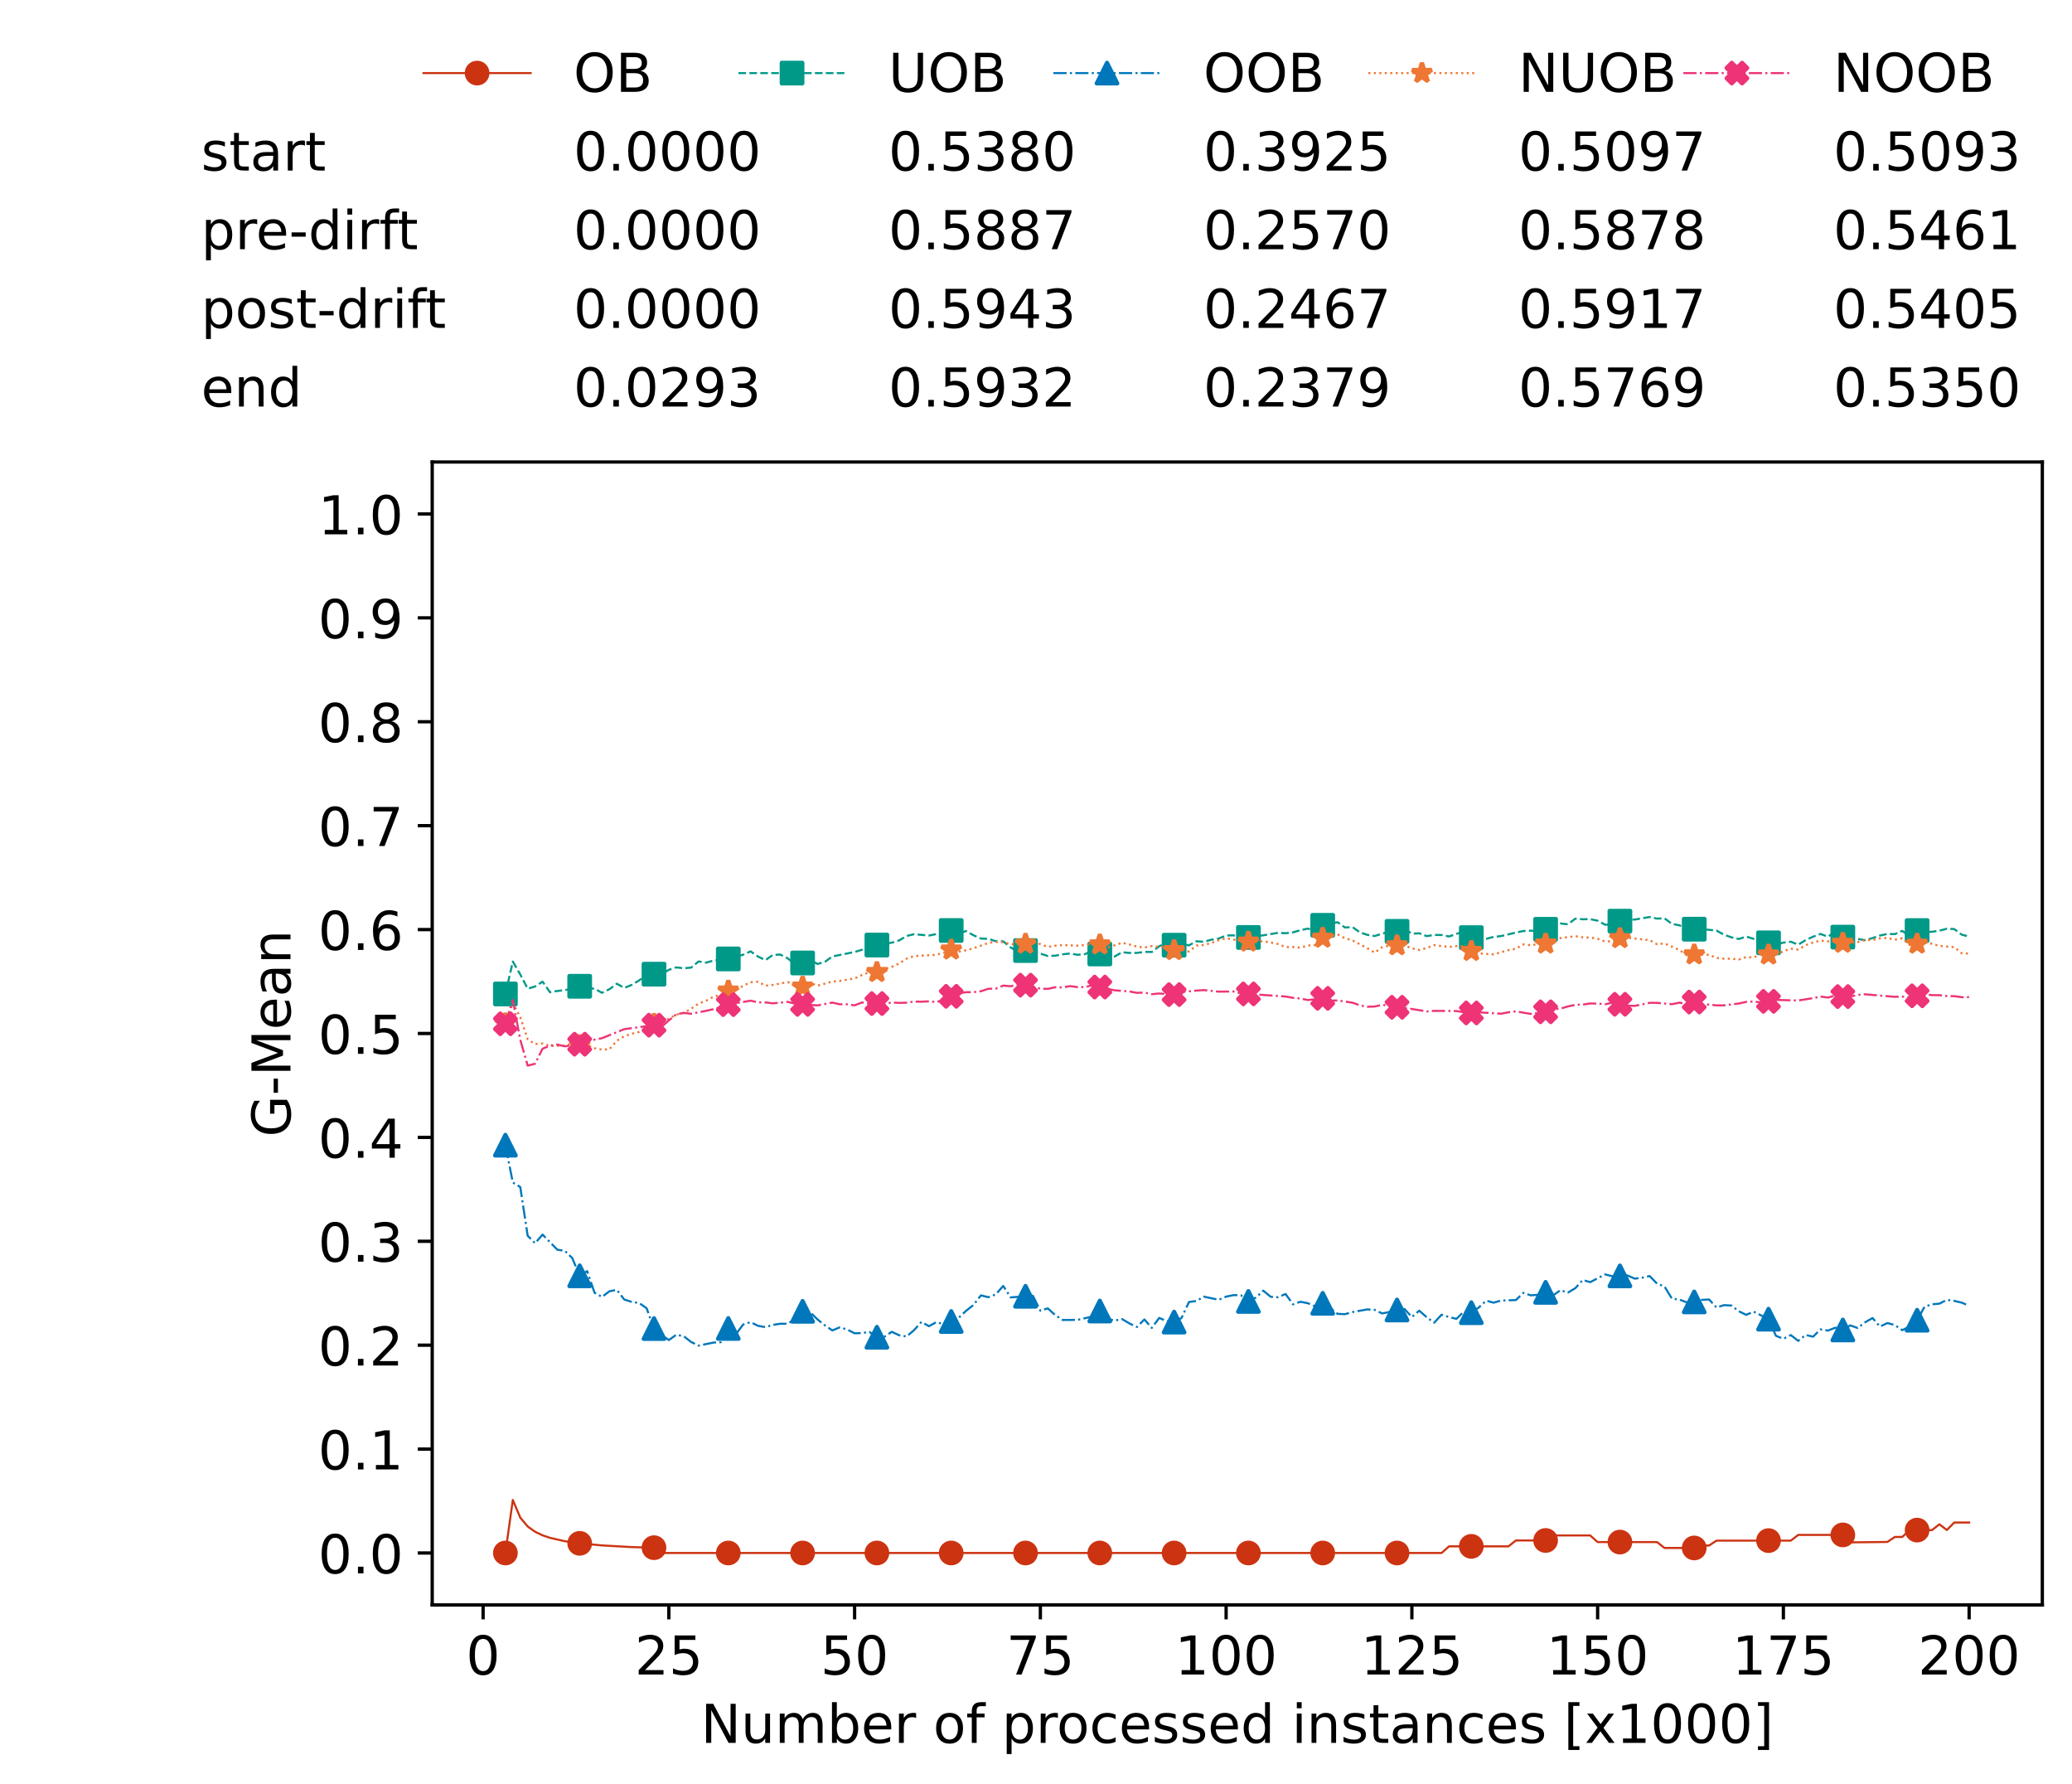 <?xml version="1.0" encoding="utf-8" standalone="no"?>
<!DOCTYPE svg PUBLIC "-//W3C//DTD SVG 1.1//EN"
  "http://www.w3.org/Graphics/SVG/1.1/DTD/svg11.dtd">
<!-- Created with matplotlib (https://matplotlib.org/) -->
<svg height="432.615pt" version="1.1" viewBox="0 0 502.65 432.615" width="502.65pt" xmlns="http://www.w3.org/2000/svg" xmlns:xlink="http://www.w3.org/1999/xlink">
 <defs>
  <style type="text/css">*{stroke-linecap:butt;stroke-linejoin:round;}</style>
 </defs>
 <g id="figure_1">
  <g id="patch_1">
   <path d="M 0 432.615 
L 502.65 432.615 
L 502.65 0 
L 0 0 
z
" style="fill:#ffffff;"/>
  </g>
  <g id="axes_1">
   <g id="patch_2">
    <path d="M 104.85 389.252 
L 495.45 389.252 
L 495.45 112.052 
L 104.85 112.052 
z
" style="fill:#ffffff;"/>
   </g>
   <g id="matplotlib.axis_1">
    <g id="xtick_1">
     <g id="line2d_1">
      <defs>
       <path d="M 0 0 
L 0 3.5 
" id="ma25525f6c0" style="stroke:#000000;stroke-width:0.8;"/>
      </defs>
      <g>
       <use style="stroke:#000000;stroke-width:0.8;" x="117.197" xlink:href="#ma25525f6c0" y="389.252"/>
      </g>
     </g>
     <g id="text_1">
      <!-- 0 -->
      <g transform="translate(113.061 406.13)scale(0.13 -0.13)">
       <defs>
        <path d="M 31.781 66.406 
Q 24.172 66.406 20.328 58.906 
Q 16.5 51.422 16.5 36.375 
Q 16.5 21.391 20.328 13.891 
Q 24.172 6.391 31.781 6.391 
Q 39.453 6.391 43.281 13.891 
Q 47.125 21.391 47.125 36.375 
Q 47.125 51.422 43.281 58.906 
Q 39.453 66.406 31.781 66.406 
z
M 31.781 74.219 
Q 44.047 74.219 50.516 64.516 
Q 56.984 54.828 56.984 36.375 
Q 56.984 17.969 50.516 8.266 
Q 44.047 -1.422 31.781 -1.422 
Q 19.531 -1.422 13.062 8.266 
Q 6.594 17.969 6.594 36.375 
Q 6.594 54.828 13.062 64.516 
Q 19.531 74.219 31.781 74.219 
z
" id="DejaVuSans-48"/>
       </defs>
       <use xlink:href="#DejaVuSans-48"/>
      </g>
     </g>
    </g>
    <g id="xtick_2">
     <g id="line2d_2">
      <g>
       <use style="stroke:#000000;stroke-width:0.8;" x="162.259" xlink:href="#ma25525f6c0" y="389.252"/>
      </g>
     </g>
     <g id="text_2">
      <!-- 25 -->
      <g transform="translate(153.988 406.13)scale(0.13 -0.13)">
       <defs>
        <path d="M 19.188 8.297 
L 53.609 8.297 
L 53.609 0 
L 7.328 0 
L 7.328 8.297 
Q 12.938 14.109 22.625 23.891 
Q 32.328 33.688 34.812 36.531 
Q 39.547 41.844 41.422 45.531 
Q 43.312 49.219 43.312 52.781 
Q 43.312 58.594 39.234 62.25 
Q 35.156 65.922 28.609 65.922 
Q 23.969 65.922 18.812 64.312 
Q 13.672 62.703 7.812 59.422 
L 7.812 69.391 
Q 13.766 71.781 18.938 73 
Q 24.125 74.219 28.422 74.219 
Q 39.75 74.219 46.484 68.547 
Q 53.219 62.891 53.219 53.422 
Q 53.219 48.922 51.531 44.891 
Q 49.859 40.875 45.406 35.406 
Q 44.188 33.984 37.641 27.219 
Q 31.109 20.453 19.188 8.297 
z
" id="DejaVuSans-50"/>
        <path d="M 10.797 72.906 
L 49.516 72.906 
L 49.516 64.594 
L 19.828 64.594 
L 19.828 46.734 
Q 21.969 47.469 24.109 47.828 
Q 26.266 48.188 28.422 48.188 
Q 40.625 48.188 47.75 41.5 
Q 54.891 34.812 54.891 23.391 
Q 54.891 11.625 47.562 5.094 
Q 40.234 -1.422 26.906 -1.422 
Q 22.312 -1.422 17.547 -0.641 
Q 12.797 0.141 7.719 1.703 
L 7.719 11.625 
Q 12.109 9.234 16.797 8.062 
Q 21.484 6.891 26.703 6.891 
Q 35.156 6.891 40.078 11.328 
Q 45.016 15.766 45.016 23.391 
Q 45.016 31 40.078 35.438 
Q 35.156 39.891 26.703 39.891 
Q 22.75 39.891 18.812 39.016 
Q 14.891 38.141 10.797 36.281 
z
" id="DejaVuSans-53"/>
       </defs>
       <use xlink:href="#DejaVuSans-50"/>
       <use x="63.623" xlink:href="#DejaVuSans-53"/>
      </g>
     </g>
    </g>
    <g id="xtick_3">
     <g id="line2d_3">
      <g>
       <use style="stroke:#000000;stroke-width:0.8;" x="207.322" xlink:href="#ma25525f6c0" y="389.252"/>
      </g>
     </g>
     <g id="text_3">
      <!-- 50 -->
      <g transform="translate(199.05 406.13)scale(0.13 -0.13)">
       <use xlink:href="#DejaVuSans-53"/>
       <use x="63.623" xlink:href="#DejaVuSans-48"/>
      </g>
     </g>
    </g>
    <g id="xtick_4">
     <g id="line2d_4">
      <g>
       <use style="stroke:#000000;stroke-width:0.8;" x="252.384" xlink:href="#ma25525f6c0" y="389.252"/>
      </g>
     </g>
     <g id="text_4">
      <!-- 75 -->
      <g transform="translate(244.113 406.13)scale(0.13 -0.13)">
       <defs>
        <path d="M 8.203 72.906 
L 55.078 72.906 
L 55.078 68.703 
L 28.609 0 
L 18.312 0 
L 43.219 64.594 
L 8.203 64.594 
z
" id="DejaVuSans-55"/>
       </defs>
       <use xlink:href="#DejaVuSans-55"/>
       <use x="63.623" xlink:href="#DejaVuSans-53"/>
      </g>
     </g>
    </g>
    <g id="xtick_5">
     <g id="line2d_5">
      <g>
       <use style="stroke:#000000;stroke-width:0.8;" x="297.446" xlink:href="#ma25525f6c0" y="389.252"/>
      </g>
     </g>
     <g id="text_5">
      <!-- 100 -->
      <g transform="translate(285.039 406.13)scale(0.13 -0.13)">
       <defs>
        <path d="M 12.406 8.297 
L 28.516 8.297 
L 28.516 63.922 
L 10.984 60.406 
L 10.984 69.391 
L 28.422 72.906 
L 38.281 72.906 
L 38.281 8.297 
L 54.391 8.297 
L 54.391 0 
L 12.406 0 
z
" id="DejaVuSans-49"/>
       </defs>
       <use xlink:href="#DejaVuSans-49"/>
       <use x="63.623" xlink:href="#DejaVuSans-48"/>
       <use x="127.246" xlink:href="#DejaVuSans-48"/>
      </g>
     </g>
    </g>
    <g id="xtick_6">
     <g id="line2d_6">
      <g>
       <use style="stroke:#000000;stroke-width:0.8;" x="342.509" xlink:href="#ma25525f6c0" y="389.252"/>
      </g>
     </g>
     <g id="text_6">
      <!-- 125 -->
      <g transform="translate(330.102 406.13)scale(0.13 -0.13)">
       <use xlink:href="#DejaVuSans-49"/>
       <use x="63.623" xlink:href="#DejaVuSans-50"/>
       <use x="127.246" xlink:href="#DejaVuSans-53"/>
      </g>
     </g>
    </g>
    <g id="xtick_7">
     <g id="line2d_7">
      <g>
       <use style="stroke:#000000;stroke-width:0.8;" x="387.571" xlink:href="#ma25525f6c0" y="389.252"/>
      </g>
     </g>
     <g id="text_7">
      <!-- 150 -->
      <g transform="translate(375.164 406.13)scale(0.13 -0.13)">
       <use xlink:href="#DejaVuSans-49"/>
       <use x="63.623" xlink:href="#DejaVuSans-53"/>
       <use x="127.246" xlink:href="#DejaVuSans-48"/>
      </g>
     </g>
    </g>
    <g id="xtick_8">
     <g id="line2d_8">
      <g>
       <use style="stroke:#000000;stroke-width:0.8;" x="432.633" xlink:href="#ma25525f6c0" y="389.252"/>
      </g>
     </g>
     <g id="text_8">
      <!-- 175 -->
      <g transform="translate(420.226 406.13)scale(0.13 -0.13)">
       <use xlink:href="#DejaVuSans-49"/>
       <use x="63.623" xlink:href="#DejaVuSans-55"/>
       <use x="127.246" xlink:href="#DejaVuSans-53"/>
      </g>
     </g>
    </g>
    <g id="xtick_9">
     <g id="line2d_9">
      <g>
       <use style="stroke:#000000;stroke-width:0.8;" x="477.695" xlink:href="#ma25525f6c0" y="389.252"/>
      </g>
     </g>
     <g id="text_9">
      <!-- 200 -->
      <g transform="translate(465.289 406.13)scale(0.13 -0.13)">
       <use xlink:href="#DejaVuSans-50"/>
       <use x="63.623" xlink:href="#DejaVuSans-48"/>
       <use x="127.246" xlink:href="#DejaVuSans-48"/>
      </g>
     </g>
    </g>
    <g id="text_10">
     <!-- Number of processed instances [x1000] -->
     <g transform="translate(170.025 422.711)scale(0.13 -0.13)">
      <defs>
       <path d="M 9.812 72.906 
L 23.094 72.906 
L 55.422 11.922 
L 55.422 72.906 
L 64.984 72.906 
L 64.984 0 
L 51.703 0 
L 19.391 60.984 
L 19.391 0 
L 9.812 0 
z
" id="DejaVuSans-78"/>
       <path d="M 8.5 21.578 
L 8.5 54.688 
L 17.484 54.688 
L 17.484 21.922 
Q 17.484 14.156 20.5 10.266 
Q 23.531 6.391 29.594 6.391 
Q 36.859 6.391 41.078 11.031 
Q 45.312 15.672 45.312 23.688 
L 45.312 54.688 
L 54.297 54.688 
L 54.297 0 
L 45.312 0 
L 45.312 8.406 
Q 42.047 3.422 37.719 1 
Q 33.406 -1.422 27.688 -1.422 
Q 18.266 -1.422 13.375 4.438 
Q 8.5 10.297 8.5 21.578 
z
M 31.109 56 
z
" id="DejaVuSans-117"/>
       <path d="M 52 44.188 
Q 55.375 50.25 60.062 53.125 
Q 64.75 56 71.094 56 
Q 79.641 56 84.281 50.016 
Q 88.922 44.047 88.922 33.016 
L 88.922 0 
L 79.891 0 
L 79.891 32.719 
Q 79.891 40.578 77.094 44.375 
Q 74.312 48.188 68.609 48.188 
Q 61.625 48.188 57.562 43.547 
Q 53.516 38.922 53.516 30.906 
L 53.516 0 
L 44.484 0 
L 44.484 32.719 
Q 44.484 40.625 41.703 44.406 
Q 38.922 48.188 33.109 48.188 
Q 26.219 48.188 22.156 43.531 
Q 18.109 38.875 18.109 30.906 
L 18.109 0 
L 9.078 0 
L 9.078 54.688 
L 18.109 54.688 
L 18.109 46.188 
Q 21.188 51.219 25.484 53.609 
Q 29.781 56 35.688 56 
Q 41.656 56 45.828 52.969 
Q 50 49.953 52 44.188 
z
" id="DejaVuSans-109"/>
       <path d="M 48.688 27.297 
Q 48.688 37.203 44.609 42.844 
Q 40.531 48.484 33.406 48.484 
Q 26.266 48.484 22.188 42.844 
Q 18.109 37.203 18.109 27.297 
Q 18.109 17.391 22.188 11.75 
Q 26.266 6.109 33.406 6.109 
Q 40.531 6.109 44.609 11.75 
Q 48.688 17.391 48.688 27.297 
z
M 18.109 46.391 
Q 20.953 51.266 25.266 53.625 
Q 29.594 56 35.594 56 
Q 45.562 56 51.781 48.094 
Q 58.016 40.188 58.016 27.297 
Q 58.016 14.406 51.781 6.484 
Q 45.562 -1.422 35.594 -1.422 
Q 29.594 -1.422 25.266 0.953 
Q 20.953 3.328 18.109 8.203 
L 18.109 0 
L 9.078 0 
L 9.078 75.984 
L 18.109 75.984 
z
" id="DejaVuSans-98"/>
       <path d="M 56.203 29.594 
L 56.203 25.203 
L 14.891 25.203 
Q 15.484 15.922 20.484 11.062 
Q 25.484 6.203 34.422 6.203 
Q 39.594 6.203 44.453 7.469 
Q 49.312 8.734 54.109 11.281 
L 54.109 2.781 
Q 49.266 0.734 44.188 -0.344 
Q 39.109 -1.422 33.891 -1.422 
Q 20.797 -1.422 13.156 6.188 
Q 5.516 13.812 5.516 26.812 
Q 5.516 40.234 12.766 48.109 
Q 20.016 56 32.328 56 
Q 43.359 56 49.781 48.891 
Q 56.203 41.797 56.203 29.594 
z
M 47.219 32.234 
Q 47.125 39.594 43.094 43.984 
Q 39.062 48.391 32.422 48.391 
Q 24.906 48.391 20.391 44.141 
Q 15.875 39.891 15.188 32.172 
z
" id="DejaVuSans-101"/>
       <path d="M 41.109 46.297 
Q 39.594 47.172 37.812 47.578 
Q 36.031 48 33.891 48 
Q 26.266 48 22.188 43.047 
Q 18.109 38.094 18.109 28.812 
L 18.109 0 
L 9.078 0 
L 9.078 54.688 
L 18.109 54.688 
L 18.109 46.188 
Q 20.953 51.172 25.484 53.578 
Q 30.031 56 36.531 56 
Q 37.453 56 38.578 55.875 
Q 39.703 55.766 41.062 55.516 
z
" id="DejaVuSans-114"/>
       <path id="DejaVuSans-32"/>
       <path d="M 30.609 48.391 
Q 23.391 48.391 19.188 42.75 
Q 14.984 37.109 14.984 27.297 
Q 14.984 17.484 19.156 11.844 
Q 23.344 6.203 30.609 6.203 
Q 37.797 6.203 41.984 11.859 
Q 46.188 17.531 46.188 27.297 
Q 46.188 37.016 41.984 42.703 
Q 37.797 48.391 30.609 48.391 
z
M 30.609 56 
Q 42.328 56 49.016 48.375 
Q 55.719 40.766 55.719 27.297 
Q 55.719 13.875 49.016 6.219 
Q 42.328 -1.422 30.609 -1.422 
Q 18.844 -1.422 12.172 6.219 
Q 5.516 13.875 5.516 27.297 
Q 5.516 40.766 12.172 48.375 
Q 18.844 56 30.609 56 
z
" id="DejaVuSans-111"/>
       <path d="M 37.109 75.984 
L 37.109 68.5 
L 28.516 68.5 
Q 23.688 68.5 21.797 66.547 
Q 19.922 64.594 19.922 59.516 
L 19.922 54.688 
L 34.719 54.688 
L 34.719 47.703 
L 19.922 47.703 
L 19.922 0 
L 10.891 0 
L 10.891 47.703 
L 2.297 47.703 
L 2.297 54.688 
L 10.891 54.688 
L 10.891 58.5 
Q 10.891 67.625 15.141 71.797 
Q 19.391 75.984 28.609 75.984 
z
" id="DejaVuSans-102"/>
       <path d="M 18.109 8.203 
L 18.109 -20.797 
L 9.078 -20.797 
L 9.078 54.688 
L 18.109 54.688 
L 18.109 46.391 
Q 20.953 51.266 25.266 53.625 
Q 29.594 56 35.594 56 
Q 45.562 56 51.781 48.094 
Q 58.016 40.188 58.016 27.297 
Q 58.016 14.406 51.781 6.484 
Q 45.562 -1.422 35.594 -1.422 
Q 29.594 -1.422 25.266 0.953 
Q 20.953 3.328 18.109 8.203 
z
M 48.688 27.297 
Q 48.688 37.203 44.609 42.844 
Q 40.531 48.484 33.406 48.484 
Q 26.266 48.484 22.188 42.844 
Q 18.109 37.203 18.109 27.297 
Q 18.109 17.391 22.188 11.75 
Q 26.266 6.109 33.406 6.109 
Q 40.531 6.109 44.609 11.75 
Q 48.688 17.391 48.688 27.297 
z
" id="DejaVuSans-112"/>
       <path d="M 48.781 52.594 
L 48.781 44.188 
Q 44.969 46.297 41.141 47.344 
Q 37.312 48.391 33.406 48.391 
Q 24.656 48.391 19.812 42.844 
Q 14.984 37.312 14.984 27.297 
Q 14.984 17.281 19.812 11.734 
Q 24.656 6.203 33.406 6.203 
Q 37.312 6.203 41.141 7.25 
Q 44.969 8.297 48.781 10.406 
L 48.781 2.094 
Q 45.016 0.344 40.984 -0.531 
Q 36.969 -1.422 32.422 -1.422 
Q 20.062 -1.422 12.781 6.344 
Q 5.516 14.109 5.516 27.297 
Q 5.516 40.672 12.859 48.328 
Q 20.219 56 33.016 56 
Q 37.156 56 41.109 55.141 
Q 45.062 54.297 48.781 52.594 
z
" id="DejaVuSans-99"/>
       <path d="M 44.281 53.078 
L 44.281 44.578 
Q 40.484 46.531 36.375 47.5 
Q 32.281 48.484 27.875 48.484 
Q 21.188 48.484 17.844 46.438 
Q 14.5 44.391 14.5 40.281 
Q 14.5 37.156 16.891 35.375 
Q 19.281 33.594 26.516 31.984 
L 29.594 31.297 
Q 39.156 29.25 43.188 25.516 
Q 47.219 21.781 47.219 15.094 
Q 47.219 7.469 41.188 3.016 
Q 35.156 -1.422 24.609 -1.422 
Q 20.219 -1.422 15.453 -0.562 
Q 10.688 0.297 5.422 2 
L 5.422 11.281 
Q 10.406 8.688 15.234 7.391 
Q 20.062 6.109 24.812 6.109 
Q 31.156 6.109 34.562 8.281 
Q 37.984 10.453 37.984 14.406 
Q 37.984 18.062 35.516 20.016 
Q 33.062 21.969 24.703 23.781 
L 21.578 24.516 
Q 13.234 26.266 9.516 29.906 
Q 5.812 33.547 5.812 39.891 
Q 5.812 47.609 11.281 51.797 
Q 16.75 56 26.812 56 
Q 31.781 56 36.172 55.266 
Q 40.578 54.547 44.281 53.078 
z
" id="DejaVuSans-115"/>
       <path d="M 45.406 46.391 
L 45.406 75.984 
L 54.391 75.984 
L 54.391 0 
L 45.406 0 
L 45.406 8.203 
Q 42.578 3.328 38.25 0.953 
Q 33.938 -1.422 27.875 -1.422 
Q 17.969 -1.422 11.734 6.484 
Q 5.516 14.406 5.516 27.297 
Q 5.516 40.188 11.734 48.094 
Q 17.969 56 27.875 56 
Q 33.938 56 38.25 53.625 
Q 42.578 51.266 45.406 46.391 
z
M 14.797 27.297 
Q 14.797 17.391 18.875 11.75 
Q 22.953 6.109 30.078 6.109 
Q 37.203 6.109 41.297 11.75 
Q 45.406 17.391 45.406 27.297 
Q 45.406 37.203 41.297 42.844 
Q 37.203 48.484 30.078 48.484 
Q 22.953 48.484 18.875 42.844 
Q 14.797 37.203 14.797 27.297 
z
" id="DejaVuSans-100"/>
       <path d="M 9.422 54.688 
L 18.406 54.688 
L 18.406 0 
L 9.422 0 
z
M 9.422 75.984 
L 18.406 75.984 
L 18.406 64.594 
L 9.422 64.594 
z
" id="DejaVuSans-105"/>
       <path d="M 54.891 33.016 
L 54.891 0 
L 45.906 0 
L 45.906 32.719 
Q 45.906 40.484 42.875 44.328 
Q 39.844 48.188 33.797 48.188 
Q 26.516 48.188 22.312 43.547 
Q 18.109 38.922 18.109 30.906 
L 18.109 0 
L 9.078 0 
L 9.078 54.688 
L 18.109 54.688 
L 18.109 46.188 
Q 21.344 51.125 25.703 53.562 
Q 30.078 56 35.797 56 
Q 45.219 56 50.047 50.172 
Q 54.891 44.344 54.891 33.016 
z
" id="DejaVuSans-110"/>
       <path d="M 18.312 70.219 
L 18.312 54.688 
L 36.812 54.688 
L 36.812 47.703 
L 18.312 47.703 
L 18.312 18.016 
Q 18.312 11.328 20.141 9.422 
Q 21.969 7.516 27.594 7.516 
L 36.812 7.516 
L 36.812 0 
L 27.594 0 
Q 17.188 0 13.234 3.875 
Q 9.281 7.766 9.281 18.016 
L 9.281 47.703 
L 2.688 47.703 
L 2.688 54.688 
L 9.281 54.688 
L 9.281 70.219 
z
" id="DejaVuSans-116"/>
       <path d="M 34.281 27.484 
Q 23.391 27.484 19.188 25 
Q 14.984 22.516 14.984 16.5 
Q 14.984 11.719 18.141 8.906 
Q 21.297 6.109 26.703 6.109 
Q 34.188 6.109 38.703 11.406 
Q 43.219 16.703 43.219 25.484 
L 43.219 27.484 
z
M 52.203 31.203 
L 52.203 0 
L 43.219 0 
L 43.219 8.297 
Q 40.141 3.328 35.547 0.953 
Q 30.953 -1.422 24.312 -1.422 
Q 15.922 -1.422 10.953 3.297 
Q 6 8.016 6 15.922 
Q 6 25.141 12.172 29.828 
Q 18.359 34.516 30.609 34.516 
L 43.219 34.516 
L 43.219 35.406 
Q 43.219 41.609 39.141 45 
Q 35.062 48.391 27.688 48.391 
Q 23 48.391 18.547 47.266 
Q 14.109 46.141 10.016 43.891 
L 10.016 52.203 
Q 14.938 54.109 19.578 55.047 
Q 24.219 56 28.609 56 
Q 40.484 56 46.344 49.844 
Q 52.203 43.703 52.203 31.203 
z
" id="DejaVuSans-97"/>
       <path d="M 8.594 75.984 
L 29.297 75.984 
L 29.297 69 
L 17.578 69 
L 17.578 -6.203 
L 29.297 -6.203 
L 29.297 -13.188 
L 8.594 -13.188 
z
" id="DejaVuSans-91"/>
       <path d="M 54.891 54.688 
L 35.109 28.078 
L 55.906 0 
L 45.312 0 
L 29.391 21.484 
L 13.484 0 
L 2.875 0 
L 24.125 28.609 
L 4.688 54.688 
L 15.281 54.688 
L 29.781 35.203 
L 44.281 54.688 
z
" id="DejaVuSans-120"/>
       <path d="M 30.422 75.984 
L 30.422 -13.188 
L 9.719 -13.188 
L 9.719 -6.203 
L 21.391 -6.203 
L 21.391 69 
L 9.719 69 
L 9.719 75.984 
z
" id="DejaVuSans-93"/>
      </defs>
      <use xlink:href="#DejaVuSans-78"/>
      <use x="74.805" xlink:href="#DejaVuSans-117"/>
      <use x="138.184" xlink:href="#DejaVuSans-109"/>
      <use x="235.596" xlink:href="#DejaVuSans-98"/>
      <use x="299.072" xlink:href="#DejaVuSans-101"/>
      <use x="360.596" xlink:href="#DejaVuSans-114"/>
      <use x="401.709" xlink:href="#DejaVuSans-32"/>
      <use x="433.496" xlink:href="#DejaVuSans-111"/>
      <use x="494.678" xlink:href="#DejaVuSans-102"/>
      <use x="529.883" xlink:href="#DejaVuSans-32"/>
      <use x="561.67" xlink:href="#DejaVuSans-112"/>
      <use x="625.146" xlink:href="#DejaVuSans-114"/>
      <use x="664.01" xlink:href="#DejaVuSans-111"/>
      <use x="725.191" xlink:href="#DejaVuSans-99"/>
      <use x="780.172" xlink:href="#DejaVuSans-101"/>
      <use x="841.695" xlink:href="#DejaVuSans-115"/>
      <use x="893.795" xlink:href="#DejaVuSans-115"/>
      <use x="945.895" xlink:href="#DejaVuSans-101"/>
      <use x="1007.418" xlink:href="#DejaVuSans-100"/>
      <use x="1070.895" xlink:href="#DejaVuSans-32"/>
      <use x="1102.682" xlink:href="#DejaVuSans-105"/>
      <use x="1130.465" xlink:href="#DejaVuSans-110"/>
      <use x="1193.844" xlink:href="#DejaVuSans-115"/>
      <use x="1245.943" xlink:href="#DejaVuSans-116"/>
      <use x="1285.152" xlink:href="#DejaVuSans-97"/>
      <use x="1346.432" xlink:href="#DejaVuSans-110"/>
      <use x="1409.811" xlink:href="#DejaVuSans-99"/>
      <use x="1464.791" xlink:href="#DejaVuSans-101"/>
      <use x="1526.314" xlink:href="#DejaVuSans-115"/>
      <use x="1578.414" xlink:href="#DejaVuSans-32"/>
      <use x="1610.201" xlink:href="#DejaVuSans-91"/>
      <use x="1649.215" xlink:href="#DejaVuSans-120"/>
      <use x="1708.395" xlink:href="#DejaVuSans-49"/>
      <use x="1772.018" xlink:href="#DejaVuSans-48"/>
      <use x="1835.641" xlink:href="#DejaVuSans-48"/>
      <use x="1899.264" xlink:href="#DejaVuSans-48"/>
      <use x="1962.887" xlink:href="#DejaVuSans-93"/>
     </g>
    </g>
   </g>
   <g id="matplotlib.axis_2">
    <g id="ytick_1">
     <g id="line2d_10">
      <defs>
       <path d="M 0 0 
L -3.5 0 
" id="md692d8993b" style="stroke:#000000;stroke-width:0.8;"/>
      </defs>
      <g>
       <use style="stroke:#000000;stroke-width:0.8;" x="104.85" xlink:href="#md692d8993b" y="376.652"/>
      </g>
     </g>
     <g id="text_11">
      <!-- 0.0 -->
      <g transform="translate(77.176 381.591)scale(0.13 -0.13)">
       <defs>
        <path d="M 10.688 12.406 
L 21 12.406 
L 21 0 
L 10.688 0 
z
" id="DejaVuSans-46"/>
       </defs>
       <use xlink:href="#DejaVuSans-48"/>
       <use x="63.623" xlink:href="#DejaVuSans-46"/>
       <use x="95.41" xlink:href="#DejaVuSans-48"/>
      </g>
     </g>
    </g>
    <g id="ytick_2">
     <g id="line2d_11">
      <g>
       <use style="stroke:#000000;stroke-width:0.8;" x="104.85" xlink:href="#md692d8993b" y="351.452"/>
      </g>
     </g>
     <g id="text_12">
      <!-- 0.1 -->
      <g transform="translate(77.176 356.391)scale(0.13 -0.13)">
       <use xlink:href="#DejaVuSans-48"/>
       <use x="63.623" xlink:href="#DejaVuSans-46"/>
       <use x="95.41" xlink:href="#DejaVuSans-49"/>
      </g>
     </g>
    </g>
    <g id="ytick_3">
     <g id="line2d_12">
      <g>
       <use style="stroke:#000000;stroke-width:0.8;" x="104.85" xlink:href="#md692d8993b" y="326.252"/>
      </g>
     </g>
     <g id="text_13">
      <!-- 0.2 -->
      <g transform="translate(77.176 331.191)scale(0.13 -0.13)">
       <use xlink:href="#DejaVuSans-48"/>
       <use x="63.623" xlink:href="#DejaVuSans-46"/>
       <use x="95.41" xlink:href="#DejaVuSans-50"/>
      </g>
     </g>
    </g>
    <g id="ytick_4">
     <g id="line2d_13">
      <g>
       <use style="stroke:#000000;stroke-width:0.8;" x="104.85" xlink:href="#md692d8993b" y="301.052"/>
      </g>
     </g>
     <g id="text_14">
      <!-- 0.3 -->
      <g transform="translate(77.176 305.991)scale(0.13 -0.13)">
       <defs>
        <path d="M 40.578 39.312 
Q 47.656 37.797 51.625 33 
Q 55.609 28.219 55.609 21.188 
Q 55.609 10.406 48.188 4.484 
Q 40.766 -1.422 27.094 -1.422 
Q 22.516 -1.422 17.656 -0.516 
Q 12.797 0.391 7.625 2.203 
L 7.625 11.719 
Q 11.719 9.328 16.594 8.109 
Q 21.484 6.891 26.812 6.891 
Q 36.078 6.891 40.938 10.547 
Q 45.797 14.203 45.797 21.188 
Q 45.797 27.641 41.281 31.266 
Q 36.766 34.906 28.719 34.906 
L 20.219 34.906 
L 20.219 43.016 
L 29.109 43.016 
Q 36.375 43.016 40.234 45.922 
Q 44.094 48.828 44.094 54.297 
Q 44.094 59.906 40.109 62.906 
Q 36.141 65.922 28.719 65.922 
Q 24.656 65.922 20.016 65.031 
Q 15.375 64.156 9.812 62.312 
L 9.812 71.094 
Q 15.438 72.656 20.344 73.438 
Q 25.25 74.219 29.594 74.219 
Q 40.828 74.219 47.359 69.109 
Q 53.906 64.016 53.906 55.328 
Q 53.906 49.266 50.438 45.094 
Q 46.969 40.922 40.578 39.312 
z
" id="DejaVuSans-51"/>
       </defs>
       <use xlink:href="#DejaVuSans-48"/>
       <use x="63.623" xlink:href="#DejaVuSans-46"/>
       <use x="95.41" xlink:href="#DejaVuSans-51"/>
      </g>
     </g>
    </g>
    <g id="ytick_5">
     <g id="line2d_14">
      <g>
       <use style="stroke:#000000;stroke-width:0.8;" x="104.85" xlink:href="#md692d8993b" y="275.852"/>
      </g>
     </g>
     <g id="text_15">
      <!-- 0.4 -->
      <g transform="translate(77.176 280.791)scale(0.13 -0.13)">
       <defs>
        <path d="M 37.797 64.312 
L 12.891 25.391 
L 37.797 25.391 
z
M 35.203 72.906 
L 47.609 72.906 
L 47.609 25.391 
L 58.016 25.391 
L 58.016 17.188 
L 47.609 17.188 
L 47.609 0 
L 37.797 0 
L 37.797 17.188 
L 4.891 17.188 
L 4.891 26.703 
z
" id="DejaVuSans-52"/>
       </defs>
       <use xlink:href="#DejaVuSans-48"/>
       <use x="63.623" xlink:href="#DejaVuSans-46"/>
       <use x="95.41" xlink:href="#DejaVuSans-52"/>
      </g>
     </g>
    </g>
    <g id="ytick_6">
     <g id="line2d_15">
      <g>
       <use style="stroke:#000000;stroke-width:0.8;" x="104.85" xlink:href="#md692d8993b" y="250.652"/>
      </g>
     </g>
     <g id="text_16">
      <!-- 0.5 -->
      <g transform="translate(77.176 255.591)scale(0.13 -0.13)">
       <use xlink:href="#DejaVuSans-48"/>
       <use x="63.623" xlink:href="#DejaVuSans-46"/>
       <use x="95.41" xlink:href="#DejaVuSans-53"/>
      </g>
     </g>
    </g>
    <g id="ytick_7">
     <g id="line2d_16">
      <g>
       <use style="stroke:#000000;stroke-width:0.8;" x="104.85" xlink:href="#md692d8993b" y="225.452"/>
      </g>
     </g>
     <g id="text_17">
      <!-- 0.6 -->
      <g transform="translate(77.176 230.391)scale(0.13 -0.13)">
       <defs>
        <path d="M 33.016 40.375 
Q 26.375 40.375 22.484 35.828 
Q 18.609 31.297 18.609 23.391 
Q 18.609 15.531 22.484 10.953 
Q 26.375 6.391 33.016 6.391 
Q 39.656 6.391 43.531 10.953 
Q 47.406 15.531 47.406 23.391 
Q 47.406 31.297 43.531 35.828 
Q 39.656 40.375 33.016 40.375 
z
M 52.594 71.297 
L 52.594 62.312 
Q 48.875 64.062 45.094 64.984 
Q 41.312 65.922 37.594 65.922 
Q 27.828 65.922 22.672 59.328 
Q 17.531 52.734 16.797 39.406 
Q 19.672 43.656 24.016 45.922 
Q 28.375 48.188 33.594 48.188 
Q 44.578 48.188 50.953 41.516 
Q 57.328 34.859 57.328 23.391 
Q 57.328 12.156 50.688 5.359 
Q 44.047 -1.422 33.016 -1.422 
Q 20.359 -1.422 13.672 8.266 
Q 6.984 17.969 6.984 36.375 
Q 6.984 53.656 15.188 63.938 
Q 23.391 74.219 37.203 74.219 
Q 40.922 74.219 44.703 73.484 
Q 48.484 72.75 52.594 71.297 
z
" id="DejaVuSans-54"/>
       </defs>
       <use xlink:href="#DejaVuSans-48"/>
       <use x="63.623" xlink:href="#DejaVuSans-46"/>
       <use x="95.41" xlink:href="#DejaVuSans-54"/>
      </g>
     </g>
    </g>
    <g id="ytick_8">
     <g id="line2d_17">
      <g>
       <use style="stroke:#000000;stroke-width:0.8;" x="104.85" xlink:href="#md692d8993b" y="200.252"/>
      </g>
     </g>
     <g id="text_18">
      <!-- 0.7 -->
      <g transform="translate(77.176 205.191)scale(0.13 -0.13)">
       <use xlink:href="#DejaVuSans-48"/>
       <use x="63.623" xlink:href="#DejaVuSans-46"/>
       <use x="95.41" xlink:href="#DejaVuSans-55"/>
      </g>
     </g>
    </g>
    <g id="ytick_9">
     <g id="line2d_18">
      <g>
       <use style="stroke:#000000;stroke-width:0.8;" x="104.85" xlink:href="#md692d8993b" y="175.052"/>
      </g>
     </g>
     <g id="text_19">
      <!-- 0.8 -->
      <g transform="translate(77.176 179.991)scale(0.13 -0.13)">
       <defs>
        <path d="M 31.781 34.625 
Q 24.75 34.625 20.719 30.859 
Q 16.703 27.094 16.703 20.516 
Q 16.703 13.922 20.719 10.156 
Q 24.75 6.391 31.781 6.391 
Q 38.812 6.391 42.859 10.172 
Q 46.922 13.969 46.922 20.516 
Q 46.922 27.094 42.891 30.859 
Q 38.875 34.625 31.781 34.625 
z
M 21.922 38.812 
Q 15.578 40.375 12.031 44.719 
Q 8.5 49.078 8.5 55.328 
Q 8.5 64.062 14.719 69.141 
Q 20.953 74.219 31.781 74.219 
Q 42.672 74.219 48.875 69.141 
Q 55.078 64.062 55.078 55.328 
Q 55.078 49.078 51.531 44.719 
Q 48 40.375 41.703 38.812 
Q 48.828 37.156 52.797 32.312 
Q 56.781 27.484 56.781 20.516 
Q 56.781 9.906 50.312 4.234 
Q 43.844 -1.422 31.781 -1.422 
Q 19.734 -1.422 13.25 4.234 
Q 6.781 9.906 6.781 20.516 
Q 6.781 27.484 10.781 32.312 
Q 14.797 37.156 21.922 38.812 
z
M 18.312 54.391 
Q 18.312 48.734 21.844 45.562 
Q 25.391 42.391 31.781 42.391 
Q 38.141 42.391 41.719 45.562 
Q 45.312 48.734 45.312 54.391 
Q 45.312 60.062 41.719 63.234 
Q 38.141 66.406 31.781 66.406 
Q 25.391 66.406 21.844 63.234 
Q 18.312 60.062 18.312 54.391 
z
" id="DejaVuSans-56"/>
       </defs>
       <use xlink:href="#DejaVuSans-48"/>
       <use x="63.623" xlink:href="#DejaVuSans-46"/>
       <use x="95.41" xlink:href="#DejaVuSans-56"/>
      </g>
     </g>
    </g>
    <g id="ytick_10">
     <g id="line2d_19">
      <g>
       <use style="stroke:#000000;stroke-width:0.8;" x="104.85" xlink:href="#md692d8993b" y="149.852"/>
      </g>
     </g>
     <g id="text_20">
      <!-- 0.9 -->
      <g transform="translate(77.176 154.791)scale(0.13 -0.13)">
       <defs>
        <path d="M 10.984 1.516 
L 10.984 10.5 
Q 14.703 8.734 18.5 7.812 
Q 22.312 6.891 25.984 6.891 
Q 35.75 6.891 40.891 13.453 
Q 46.047 20.016 46.781 33.406 
Q 43.953 29.203 39.594 26.953 
Q 35.25 24.703 29.984 24.703 
Q 19.047 24.703 12.672 31.312 
Q 6.297 37.938 6.297 49.422 
Q 6.297 60.641 12.938 67.422 
Q 19.578 74.219 30.609 74.219 
Q 43.266 74.219 49.922 64.516 
Q 56.594 54.828 56.594 36.375 
Q 56.594 19.141 48.406 8.859 
Q 40.234 -1.422 26.422 -1.422 
Q 22.703 -1.422 18.891 -0.688 
Q 15.094 0.047 10.984 1.516 
z
M 30.609 32.422 
Q 37.25 32.422 41.125 36.953 
Q 45.016 41.5 45.016 49.422 
Q 45.016 57.281 41.125 61.844 
Q 37.25 66.406 30.609 66.406 
Q 23.969 66.406 20.094 61.844 
Q 16.219 57.281 16.219 49.422 
Q 16.219 41.5 20.094 36.953 
Q 23.969 32.422 30.609 32.422 
z
" id="DejaVuSans-57"/>
       </defs>
       <use xlink:href="#DejaVuSans-48"/>
       <use x="63.623" xlink:href="#DejaVuSans-46"/>
       <use x="95.41" xlink:href="#DejaVuSans-57"/>
      </g>
     </g>
    </g>
    <g id="ytick_11">
     <g id="line2d_20">
      <g>
       <use style="stroke:#000000;stroke-width:0.8;" x="104.85" xlink:href="#md692d8993b" y="124.652"/>
      </g>
     </g>
     <g id="text_21">
      <!-- 1.0 -->
      <g transform="translate(77.176 129.591)scale(0.13 -0.13)">
       <use xlink:href="#DejaVuSans-49"/>
       <use x="63.623" xlink:href="#DejaVuSans-46"/>
       <use x="95.41" xlink:href="#DejaVuSans-48"/>
      </g>
     </g>
    </g>
    <g id="text_22">
     <!-- G-Mean -->
     <g transform="translate(70.472 275.744)rotate(-90)scale(0.13 -0.13)">
      <defs>
       <path d="M 59.516 10.406 
L 59.516 29.984 
L 43.406 29.984 
L 43.406 38.094 
L 69.281 38.094 
L 69.281 6.781 
Q 63.578 2.734 56.688 0.656 
Q 49.812 -1.422 42 -1.422 
Q 24.906 -1.422 15.25 8.562 
Q 5.609 18.562 5.609 36.375 
Q 5.609 54.25 15.25 64.234 
Q 24.906 74.219 42 74.219 
Q 49.125 74.219 55.547 72.453 
Q 61.969 70.703 67.391 67.281 
L 67.391 56.781 
Q 61.922 61.422 55.766 63.766 
Q 49.609 66.109 42.828 66.109 
Q 29.438 66.109 22.719 58.641 
Q 16.016 51.172 16.016 36.375 
Q 16.016 21.625 22.719 14.156 
Q 29.438 6.688 42.828 6.688 
Q 48.047 6.688 52.141 7.594 
Q 56.25 8.5 59.516 10.406 
z
" id="DejaVuSans-71"/>
       <path d="M 4.891 31.391 
L 31.203 31.391 
L 31.203 23.391 
L 4.891 23.391 
z
" id="DejaVuSans-45"/>
       <path d="M 9.812 72.906 
L 24.516 72.906 
L 43.109 23.297 
L 61.812 72.906 
L 76.516 72.906 
L 76.516 0 
L 66.891 0 
L 66.891 64.016 
L 48.094 14.016 
L 38.188 14.016 
L 19.391 64.016 
L 19.391 0 
L 9.812 0 
z
" id="DejaVuSans-77"/>
      </defs>
      <use xlink:href="#DejaVuSans-71"/>
      <use x="77.49" xlink:href="#DejaVuSans-45"/>
      <use x="113.574" xlink:href="#DejaVuSans-77"/>
      <use x="199.854" xlink:href="#DejaVuSans-101"/>
      <use x="261.377" xlink:href="#DejaVuSans-97"/>
      <use x="322.656" xlink:href="#DejaVuSans-110"/>
     </g>
    </g>
   </g>
   <g id="line2d_21"/>
   <g id="line2d_22"/>
   <g id="line2d_23"/>
   <g id="line2d_24"/>
   <g id="line2d_25"/>
   <g id="line2d_26">
    <path clip-path="url(#pa30187b584)" d="M 122.605 376.652 
L 124.407 363.792 
L 126.21 368.079 
L 128.012 370.222 
L 129.815 371.508 
L 131.617 372.365 
L 133.419 372.978 
L 137.024 373.794 
L 140.629 374.314 
L 146.037 374.815 
L 153.247 375.223 
L 158.654 375.366 
L 160.457 376.652 
L 349.719 376.652 
L 351.521 375.045 
L 365.941 375.045 
L 367.743 373.618 
L 374.953 373.618 
L 376.756 372.4 
L 385.768 372.4 
L 387.571 374.007 
L 401.991 374.007 
L 403.793 375.434 
L 411.003 375.434 
L 412.806 374.843 
L 414.608 374.843 
L 416.411 373.652 
L 434.436 373.652 
L 436.238 372.269 
L 447.053 372.269 
L 448.856 374.078 
L 457.868 373.976 
L 459.671 372.764 
L 461.473 372.764 
L 463.276 371.102 
L 468.683 371.102 
L 470.485 369.693 
L 472.288 371.076 
L 474.09 369.267 
L 477.695 369.267 
L 477.695 369.267 
" style="fill:none;stroke:#cc3311;stroke-linecap:square;stroke-width:0.5;"/>
    <defs>
     <path d="M 0 2.5 
C 0.663 2.5 1.299 2.237 1.768 1.768 
C 2.237 1.299 2.5 0.663 2.5 0 
C 2.5 -0.663 2.237 -1.299 1.768 -1.768 
C 1.299 -2.237 0.663 -2.5 0 -2.5 
C -0.663 -2.5 -1.299 -2.237 -1.768 -1.768 
C -2.237 -1.299 -2.5 -0.663 -2.5 0 
C -2.5 0.663 -2.237 1.299 -1.768 1.768 
C -1.299 2.237 -0.663 2.5 0 2.5 
z
" id="m925cde15ff" style="stroke:#cc3311;"/>
    </defs>
    <g clip-path="url(#pa30187b584)">
     <use style="fill:#cc3311;stroke:#cc3311;" x="122.605" xlink:href="#m925cde15ff" y="376.652"/>
     <use style="fill:#cc3311;stroke:#cc3311;" x="140.629" xlink:href="#m925cde15ff" y="374.314"/>
     <use style="fill:#cc3311;stroke:#cc3311;" x="158.654" xlink:href="#m925cde15ff" y="375.366"/>
     <use style="fill:#cc3311;stroke:#cc3311;" x="176.679" xlink:href="#m925cde15ff" y="376.652"/>
     <use style="fill:#cc3311;stroke:#cc3311;" x="194.704" xlink:href="#m925cde15ff" y="376.652"/>
     <use style="fill:#cc3311;stroke:#cc3311;" x="212.729" xlink:href="#m925cde15ff" y="376.652"/>
     <use style="fill:#cc3311;stroke:#cc3311;" x="230.754" xlink:href="#m925cde15ff" y="376.652"/>
     <use style="fill:#cc3311;stroke:#cc3311;" x="248.779" xlink:href="#m925cde15ff" y="376.652"/>
     <use style="fill:#cc3311;stroke:#cc3311;" x="266.804" xlink:href="#m925cde15ff" y="376.652"/>
     <use style="fill:#cc3311;stroke:#cc3311;" x="284.829" xlink:href="#m925cde15ff" y="376.652"/>
     <use style="fill:#cc3311;stroke:#cc3311;" x="302.854" xlink:href="#m925cde15ff" y="376.652"/>
     <use style="fill:#cc3311;stroke:#cc3311;" x="320.879" xlink:href="#m925cde15ff" y="376.652"/>
     <use style="fill:#cc3311;stroke:#cc3311;" x="338.904" xlink:href="#m925cde15ff" y="376.652"/>
     <use style="fill:#cc3311;stroke:#cc3311;" x="356.928" xlink:href="#m925cde15ff" y="375.045"/>
     <use style="fill:#cc3311;stroke:#cc3311;" x="374.953" xlink:href="#m925cde15ff" y="373.618"/>
     <use style="fill:#cc3311;stroke:#cc3311;" x="392.978" xlink:href="#m925cde15ff" y="374.007"/>
     <use style="fill:#cc3311;stroke:#cc3311;" x="411.003" xlink:href="#m925cde15ff" y="375.434"/>
     <use style="fill:#cc3311;stroke:#cc3311;" x="429.028" xlink:href="#m925cde15ff" y="373.652"/>
     <use style="fill:#cc3311;stroke:#cc3311;" x="447.053" xlink:href="#m925cde15ff" y="372.269"/>
     <use style="fill:#cc3311;stroke:#cc3311;" x="465.078" xlink:href="#m925cde15ff" y="371.102"/>
    </g>
   </g>
   <g id="line2d_27"/>
   <g id="line2d_28"/>
   <g id="line2d_29"/>
   <g id="line2d_30"/>
   <g id="line2d_31">
    <path clip-path="url(#pa30187b584)" d="M 122.605 241.073 
L 124.407 233.212 
L 126.21 236.335 
L 128.012 239.794 
L 129.815 239.258 
L 131.617 238.089 
L 133.419 240.646 
L 135.222 240.343 
L 137.024 240.154 
L 138.827 239.747 
L 140.629 239.205 
L 142.432 239.658 
L 144.234 239.796 
L 146.037 240.783 
L 147.839 239.917 
L 149.642 238.587 
L 151.444 239.61 
L 153.247 238.872 
L 155.049 237.783 
L 156.852 236.436 
L 158.654 236.27 
L 160.457 236.339 
L 162.259 235.208 
L 164.062 234.619 
L 165.864 234.839 
L 167.667 234.675 
L 169.469 233.185 
L 171.272 233.48 
L 173.074 232.979 
L 176.679 232.576 
L 180.284 231.552 
L 182.087 230.736 
L 183.889 231.998 
L 185.692 232.867 
L 187.494 231.599 
L 189.297 231.516 
L 191.099 232.434 
L 192.902 233.847 
L 194.704 233.553 
L 196.507 232.695 
L 198.309 233.791 
L 200.112 233.289 
L 201.914 231.979 
L 207.322 230.884 
L 209.124 230.352 
L 210.927 229.401 
L 212.729 229.209 
L 216.334 228.627 
L 218.137 228.078 
L 219.939 227.005 
L 221.742 226.577 
L 225.347 226.901 
L 227.149 226.547 
L 228.952 226.43 
L 230.754 225.675 
L 232.557 226.446 
L 234.359 225.805 
L 236.162 226.833 
L 237.964 227.637 
L 239.767 227.703 
L 241.569 228.285 
L 243.372 228.303 
L 245.174 229.797 
L 246.976 230.766 
L 248.779 230.542 
L 250.581 230.686 
L 254.186 231.867 
L 255.989 231.788 
L 257.791 231.455 
L 259.594 231.255 
L 261.396 231.57 
L 263.199 231.411 
L 265.001 230.611 
L 266.804 231.37 
L 268.606 232.453 
L 270.409 231.978 
L 272.211 230.95 
L 274.014 231.117 
L 275.816 231.109 
L 277.619 230.865 
L 279.421 230.888 
L 281.224 229.501 
L 283.026 228.62 
L 284.829 229.24 
L 286.631 228.954 
L 288.434 229.282 
L 290.236 228.291 
L 292.039 228.411 
L 293.841 227.915 
L 295.644 227.62 
L 297.446 226.891 
L 299.249 226.857 
L 301.051 227.444 
L 302.854 227.364 
L 306.459 226.844 
L 310.064 226.241 
L 311.866 226.341 
L 313.669 226.127 
L 315.471 225.599 
L 317.274 225.218 
L 319.076 225.758 
L 320.879 224.42 
L 324.484 223.667 
L 326.286 224.952 
L 328.089 224.84 
L 329.891 226.132 
L 331.694 226.732 
L 333.496 227.02 
L 335.299 226.427 
L 337.101 225.988 
L 338.904 225.886 
L 340.706 225.281 
L 342.509 226.457 
L 344.311 226.356 
L 346.114 227.041 
L 347.916 226.746 
L 349.719 226.775 
L 351.521 227.126 
L 355.126 225.896 
L 356.928 227.411 
L 358.731 227.881 
L 360.533 227.706 
L 362.336 227.225 
L 364.138 227.032 
L 367.743 226.177 
L 369.546 225.807 
L 371.348 225.724 
L 373.151 225.825 
L 376.756 225.049 
L 378.558 223.977 
L 380.361 224.179 
L 382.163 222.808 
L 383.966 222.954 
L 385.768 222.919 
L 387.571 223.304 
L 389.373 224.266 
L 391.176 224.274 
L 392.978 223.409 
L 394.781 223.008 
L 396.583 223.025 
L 400.188 222.406 
L 401.991 222.798 
L 403.793 222.716 
L 405.596 224.083 
L 407.398 224.405 
L 409.201 225.355 
L 412.806 225.336 
L 416.411 225.697 
L 418.213 226.7 
L 420.016 227.331 
L 421.818 227.742 
L 423.621 227.148 
L 425.423 227.704 
L 427.226 227.732 
L 429.028 228.667 
L 430.831 229.093 
L 432.633 228.615 
L 434.436 228.398 
L 436.238 229.113 
L 438.041 228.007 
L 439.843 227.174 
L 441.646 226.519 
L 443.448 227.185 
L 445.251 225.917 
L 447.053 227.283 
L 448.856 227.648 
L 450.658 227.727 
L 452.461 228.023 
L 454.263 227.517 
L 456.066 226.892 
L 457.868 226.523 
L 459.671 226.558 
L 461.473 225.769 
L 463.276 227.12 
L 465.078 225.696 
L 466.881 226.065 
L 468.683 225.989 
L 470.485 225.717 
L 472.288 225.256 
L 474.09 225.331 
L 475.893 226.686 
L 477.695 227.154 
L 477.695 227.154 
" style="fill:none;stroke:#009988;stroke-dasharray:1.85,0.8;stroke-dashoffset:0;stroke-width:0.5;"/>
    <defs>
     <path d="M -2.5 2.5 
L 2.5 2.5 
L 2.5 -2.5 
L -2.5 -2.5 
z
" id="m5a185cb7a0" style="stroke:#009988;stroke-linejoin:miter;"/>
    </defs>
    <g clip-path="url(#pa30187b584)">
     <use style="fill:#009988;stroke:#009988;stroke-linejoin:miter;" x="122.605" xlink:href="#m5a185cb7a0" y="241.073"/>
     <use style="fill:#009988;stroke:#009988;stroke-linejoin:miter;" x="140.629" xlink:href="#m5a185cb7a0" y="239.205"/>
     <use style="fill:#009988;stroke:#009988;stroke-linejoin:miter;" x="158.654" xlink:href="#m5a185cb7a0" y="236.27"/>
     <use style="fill:#009988;stroke:#009988;stroke-linejoin:miter;" x="176.679" xlink:href="#m5a185cb7a0" y="232.576"/>
     <use style="fill:#009988;stroke:#009988;stroke-linejoin:miter;" x="194.704" xlink:href="#m5a185cb7a0" y="233.553"/>
     <use style="fill:#009988;stroke:#009988;stroke-linejoin:miter;" x="212.729" xlink:href="#m5a185cb7a0" y="229.209"/>
     <use style="fill:#009988;stroke:#009988;stroke-linejoin:miter;" x="230.754" xlink:href="#m5a185cb7a0" y="225.675"/>
     <use style="fill:#009988;stroke:#009988;stroke-linejoin:miter;" x="248.779" xlink:href="#m5a185cb7a0" y="230.542"/>
     <use style="fill:#009988;stroke:#009988;stroke-linejoin:miter;" x="266.804" xlink:href="#m5a185cb7a0" y="231.37"/>
     <use style="fill:#009988;stroke:#009988;stroke-linejoin:miter;" x="284.829" xlink:href="#m5a185cb7a0" y="229.24"/>
     <use style="fill:#009988;stroke:#009988;stroke-linejoin:miter;" x="302.854" xlink:href="#m5a185cb7a0" y="227.364"/>
     <use style="fill:#009988;stroke:#009988;stroke-linejoin:miter;" x="320.879" xlink:href="#m5a185cb7a0" y="224.42"/>
     <use style="fill:#009988;stroke:#009988;stroke-linejoin:miter;" x="338.904" xlink:href="#m5a185cb7a0" y="225.886"/>
     <use style="fill:#009988;stroke:#009988;stroke-linejoin:miter;" x="356.928" xlink:href="#m5a185cb7a0" y="227.411"/>
     <use style="fill:#009988;stroke:#009988;stroke-linejoin:miter;" x="374.953" xlink:href="#m5a185cb7a0" y="225.389"/>
     <use style="fill:#009988;stroke:#009988;stroke-linejoin:miter;" x="392.978" xlink:href="#m5a185cb7a0" y="223.409"/>
     <use style="fill:#009988;stroke:#009988;stroke-linejoin:miter;" x="411.003" xlink:href="#m5a185cb7a0" y="225.359"/>
     <use style="fill:#009988;stroke:#009988;stroke-linejoin:miter;" x="429.028" xlink:href="#m5a185cb7a0" y="228.667"/>
     <use style="fill:#009988;stroke:#009988;stroke-linejoin:miter;" x="447.053" xlink:href="#m5a185cb7a0" y="227.283"/>
     <use style="fill:#009988;stroke:#009988;stroke-linejoin:miter;" x="465.078" xlink:href="#m5a185cb7a0" y="225.696"/>
    </g>
   </g>
   <g id="line2d_32"/>
   <g id="line2d_33"/>
   <g id="line2d_34"/>
   <g id="line2d_35"/>
   <g id="line2d_36">
    <path clip-path="url(#pa30187b584)" d="M 122.605 277.742 
L 124.407 286.802 
L 126.21 287.892 
L 128.012 299.718 
L 129.815 301.527 
L 131.617 299.431 
L 135.222 303.108 
L 137.024 303.364 
L 138.827 305.133 
L 140.629 309.429 
L 142.432 308.282 
L 144.234 313.541 
L 146.037 314.552 
L 147.839 313.177 
L 149.642 312.836 
L 151.444 315.175 
L 153.247 315.755 
L 155.049 316.022 
L 156.852 317.273 
L 158.654 322.218 
L 160.457 323.763 
L 162.259 325.005 
L 164.062 323.718 
L 165.864 324.076 
L 167.667 325.477 
L 169.469 326.364 
L 173.074 325.624 
L 174.877 325.519 
L 176.679 322.195 
L 178.482 323.644 
L 180.284 321.24 
L 182.087 320.667 
L 183.889 321.556 
L 185.692 321.879 
L 187.494 321.329 
L 189.297 321.051 
L 191.099 321.067 
L 192.902 319.91 
L 194.704 318.044 
L 196.507 318.23 
L 198.309 319.991 
L 200.112 321.441 
L 201.914 322.673 
L 203.717 321.93 
L 205.519 322.458 
L 207.322 323.369 
L 209.124 323.311 
L 210.927 323.034 
L 212.729 324.323 
L 214.532 324.216 
L 216.334 323.01 
L 218.137 323.844 
L 219.939 324.139 
L 221.742 322.608 
L 223.544 320.608 
L 225.347 321.648 
L 227.149 320.669 
L 228.952 321.176 
L 230.754 320.501 
L 232.557 319.615 
L 234.359 317.915 
L 236.162 316.488 
L 237.964 314.173 
L 239.767 314.616 
L 241.569 313.939 
L 243.372 311.88 
L 245.174 314.659 
L 250.581 314.28 
L 252.384 317.891 
L 254.186 317.318 
L 255.989 318.958 
L 257.791 320.141 
L 261.396 320.118 
L 265.001 319.31 
L 266.804 317.97 
L 268.606 319.858 
L 270.409 320.278 
L 272.211 319.926 
L 274.014 320.993 
L 275.816 321.829 
L 277.619 320.009 
L 279.421 322.063 
L 281.224 319.635 
L 283.026 320.436 
L 284.829 320.649 
L 286.631 319.645 
L 288.434 315.78 
L 290.236 315.532 
L 292.039 314.481 
L 295.644 315.243 
L 297.446 314.474 
L 299.249 314.107 
L 301.051 314.145 
L 302.854 315.639 
L 304.656 314.71 
L 306.459 313.033 
L 308.261 314.511 
L 310.064 314.628 
L 311.866 313.836 
L 313.669 316.34 
L 315.471 315.722 
L 317.274 316.074 
L 319.076 316.845 
L 320.879 316.097 
L 322.681 317.232 
L 324.484 318.657 
L 326.286 318.733 
L 328.089 318.221 
L 331.694 317.577 
L 333.496 317.686 
L 335.299 318.552 
L 340.706 317.478 
L 342.509 319.417 
L 344.311 317.886 
L 346.114 319.488 
L 347.916 320.798 
L 349.719 318.862 
L 351.521 319.429 
L 353.324 319.866 
L 355.126 318.082 
L 356.928 318.368 
L 358.731 317.119 
L 360.533 315.448 
L 362.336 315.945 
L 364.138 315.423 
L 367.743 315.308 
L 369.546 313.558 
L 371.348 314.163 
L 373.151 314.029 
L 374.953 313.435 
L 376.756 314.185 
L 378.558 312.902 
L 380.361 313.498 
L 382.163 312.426 
L 383.966 310.432 
L 385.768 310.97 
L 389.373 309.095 
L 391.176 309.537 
L 394.781 309.34 
L 396.583 310.112 
L 398.386 309.88 
L 400.188 309.484 
L 401.991 311.335 
L 403.793 312.024 
L 405.596 314.974 
L 407.398 315.177 
L 409.201 315.871 
L 411.003 315.757 
L 412.806 315.267 
L 414.608 315.167 
L 416.411 317.125 
L 418.213 316.543 
L 420.016 316.631 
L 421.818 318.026 
L 423.621 318.894 
L 425.423 318.108 
L 429.028 319.946 
L 430.831 323.98 
L 432.633 324.697 
L 434.436 323.806 
L 436.238 325.209 
L 438.041 323.782 
L 439.843 324.192 
L 441.646 322.424 
L 443.448 322.711 
L 445.251 322.015 
L 447.053 322.562 
L 448.856 321.45 
L 450.658 322.088 
L 452.461 320.699 
L 454.263 319.668 
L 456.066 321.744 
L 457.868 320.882 
L 459.671 321.368 
L 461.473 322.613 
L 463.276 321.696 
L 465.078 320.203 
L 466.881 316.924 
L 468.683 316.334 
L 470.485 316.179 
L 472.288 315.264 
L 474.09 315.511 
L 475.893 315.933 
L 477.695 316.698 
L 477.695 316.698 
" style="fill:none;stroke:#0077bb;stroke-dasharray:3.2,0.8,0.5,0.8;stroke-dashoffset:0;stroke-width:0.5;"/>
    <defs>
     <path d="M 0 -2.5 
L -2.5 2.5 
L 2.5 2.5 
z
" id="m7cd0fc9f74" style="stroke:#0077bb;stroke-linejoin:miter;"/>
    </defs>
    <g clip-path="url(#pa30187b584)">
     <use style="fill:#0077bb;stroke:#0077bb;stroke-linejoin:miter;" x="122.605" xlink:href="#m7cd0fc9f74" y="277.742"/>
     <use style="fill:#0077bb;stroke:#0077bb;stroke-linejoin:miter;" x="140.629" xlink:href="#m7cd0fc9f74" y="309.429"/>
     <use style="fill:#0077bb;stroke:#0077bb;stroke-linejoin:miter;" x="158.654" xlink:href="#m7cd0fc9f74" y="322.218"/>
     <use style="fill:#0077bb;stroke:#0077bb;stroke-linejoin:miter;" x="176.679" xlink:href="#m7cd0fc9f74" y="322.195"/>
     <use style="fill:#0077bb;stroke:#0077bb;stroke-linejoin:miter;" x="194.704" xlink:href="#m7cd0fc9f74" y="318.044"/>
     <use style="fill:#0077bb;stroke:#0077bb;stroke-linejoin:miter;" x="212.729" xlink:href="#m7cd0fc9f74" y="324.323"/>
     <use style="fill:#0077bb;stroke:#0077bb;stroke-linejoin:miter;" x="230.754" xlink:href="#m7cd0fc9f74" y="320.501"/>
     <use style="fill:#0077bb;stroke:#0077bb;stroke-linejoin:miter;" x="248.779" xlink:href="#m7cd0fc9f74" y="314.388"/>
     <use style="fill:#0077bb;stroke:#0077bb;stroke-linejoin:miter;" x="266.804" xlink:href="#m7cd0fc9f74" y="317.97"/>
     <use style="fill:#0077bb;stroke:#0077bb;stroke-linejoin:miter;" x="284.829" xlink:href="#m7cd0fc9f74" y="320.649"/>
     <use style="fill:#0077bb;stroke:#0077bb;stroke-linejoin:miter;" x="302.854" xlink:href="#m7cd0fc9f74" y="315.639"/>
     <use style="fill:#0077bb;stroke:#0077bb;stroke-linejoin:miter;" x="320.879" xlink:href="#m7cd0fc9f74" y="316.097"/>
     <use style="fill:#0077bb;stroke:#0077bb;stroke-linejoin:miter;" x="338.904" xlink:href="#m7cd0fc9f74" y="317.711"/>
     <use style="fill:#0077bb;stroke:#0077bb;stroke-linejoin:miter;" x="356.928" xlink:href="#m7cd0fc9f74" y="318.368"/>
     <use style="fill:#0077bb;stroke:#0077bb;stroke-linejoin:miter;" x="374.953" xlink:href="#m7cd0fc9f74" y="313.435"/>
     <use style="fill:#0077bb;stroke:#0077bb;stroke-linejoin:miter;" x="392.978" xlink:href="#m7cd0fc9f74" y="309.443"/>
     <use style="fill:#0077bb;stroke:#0077bb;stroke-linejoin:miter;" x="411.003" xlink:href="#m7cd0fc9f74" y="315.757"/>
     <use style="fill:#0077bb;stroke:#0077bb;stroke-linejoin:miter;" x="429.028" xlink:href="#m7cd0fc9f74" y="319.946"/>
     <use style="fill:#0077bb;stroke:#0077bb;stroke-linejoin:miter;" x="447.053" xlink:href="#m7cd0fc9f74" y="322.562"/>
     <use style="fill:#0077bb;stroke:#0077bb;stroke-linejoin:miter;" x="465.078" xlink:href="#m7cd0fc9f74" y="320.203"/>
    </g>
   </g>
   <g id="line2d_37"/>
   <g id="line2d_38"/>
   <g id="line2d_39"/>
   <g id="line2d_40"/>
   <g id="line2d_41">
    <path clip-path="url(#pa30187b584)" d="M 122.605 248.211 
L 124.407 243.174 
L 126.21 246.693 
L 128.012 252.043 
L 129.815 253.237 
L 131.617 253.08 
L 133.419 253.676 
L 137.024 253.617 
L 138.827 253.142 
L 140.629 253.493 
L 142.432 253.405 
L 144.234 254.234 
L 146.037 254.552 
L 147.839 254.499 
L 149.642 252.407 
L 151.444 251.34 
L 153.247 250.722 
L 155.049 250.28 
L 158.654 248.342 
L 160.457 248.172 
L 162.259 247.039 
L 164.062 246.075 
L 165.864 245.692 
L 167.667 244.667 
L 169.469 243.393 
L 171.272 242.727 
L 173.074 241.752 
L 174.877 241.265 
L 176.679 240.288 
L 178.482 240.233 
L 180.284 239.079 
L 182.087 238.226 
L 183.889 238.1 
L 185.692 239.06 
L 187.494 238.876 
L 191.099 238.19 
L 192.902 238.849 
L 194.704 239.331 
L 196.507 238.363 
L 198.309 239.058 
L 201.914 238.06 
L 203.717 237.915 
L 207.322 237.289 
L 209.124 236.477 
L 210.927 235.796 
L 212.729 235.796 
L 214.532 235.025 
L 216.334 234.497 
L 218.137 233.678 
L 219.939 232.504 
L 221.742 231.884 
L 227.149 231.568 
L 228.952 231.062 
L 230.754 230.34 
L 232.557 230.814 
L 234.359 230.47 
L 236.162 229.998 
L 239.767 228.693 
L 241.569 228.447 
L 243.372 228.516 
L 245.174 228.967 
L 246.976 229.085 
L 248.779 228.92 
L 250.581 228.549 
L 252.384 228.965 
L 254.186 229.658 
L 255.989 229.369 
L 257.791 229.207 
L 261.396 229.353 
L 263.199 229.216 
L 265.001 228.895 
L 266.804 229.093 
L 268.606 229.865 
L 272.211 228.658 
L 274.014 229.066 
L 275.816 229.597 
L 277.619 229.81 
L 279.421 229.451 
L 281.224 229.665 
L 283.026 229.566 
L 284.829 230.478 
L 286.631 230.375 
L 288.434 230.779 
L 290.236 229.319 
L 292.039 229.205 
L 293.841 228.699 
L 295.644 228.028 
L 297.446 227.544 
L 301.051 228.226 
L 302.854 228.417 
L 304.656 228.461 
L 306.459 228.253 
L 310.064 228.959 
L 311.866 229.694 
L 313.669 229.69 
L 315.471 229.825 
L 317.274 229.322 
L 319.076 229.219 
L 320.879 227.474 
L 322.681 227.213 
L 324.484 226.601 
L 326.286 227.564 
L 328.089 228.069 
L 331.694 229.969 
L 333.496 231.047 
L 335.299 229.742 
L 337.101 229.349 
L 340.706 229.304 
L 342.509 229.984 
L 344.311 230.418 
L 346.114 229.916 
L 347.916 229.231 
L 351.521 229.671 
L 353.324 229.458 
L 355.126 229.501 
L 356.928 230.683 
L 358.731 231.234 
L 362.336 231.47 
L 365.941 230.441 
L 367.743 230.109 
L 369.546 229.042 
L 371.348 229.254 
L 373.151 228.972 
L 374.953 228.892 
L 376.756 228.038 
L 378.558 227.514 
L 382.163 227.054 
L 383.966 227.338 
L 385.768 227.382 
L 387.571 227.685 
L 389.373 228.355 
L 391.176 228.263 
L 392.978 227.567 
L 394.781 227.441 
L 400.188 228.018 
L 401.991 229.024 
L 403.793 228.806 
L 407.398 230.397 
L 409.201 231.704 
L 411.003 231.515 
L 414.608 231.573 
L 416.411 232.321 
L 418.213 232.516 
L 420.016 232.527 
L 421.818 232.713 
L 423.621 232.113 
L 425.423 232.221 
L 427.226 231.383 
L 429.028 231.542 
L 430.831 231.548 
L 432.633 230.71 
L 434.436 230.091 
L 436.238 230.308 
L 438.041 229.237 
L 439.843 228.583 
L 441.646 228.13 
L 443.448 228.331 
L 445.251 227.452 
L 447.053 228.706 
L 448.856 228.664 
L 450.658 228.494 
L 452.461 227.972 
L 454.263 227.977 
L 456.066 227.578 
L 457.868 227.48 
L 459.671 227.92 
L 461.473 227.564 
L 463.276 229.211 
L 466.881 228.618 
L 468.683 228.902 
L 470.485 229.411 
L 474.09 229.729 
L 475.893 231.186 
L 477.695 231.283 
L 477.695 231.283 
" style="fill:none;stroke:#ee7733;stroke-dasharray:0.5,0.825;stroke-dashoffset:0;stroke-width:0.5;"/>
    <defs>
     <path d="M 0 -2.5 
L -0.561 -0.773 
L -2.378 -0.773 
L -0.908 0.295 
L -1.469 2.023 
L -0 0.955 
L 1.469 2.023 
L 0.908 0.295 
L 2.378 -0.773 
L 0.561 -0.773 
z
" id="mda453bde46" style="stroke:#ee7733;stroke-linejoin:bevel;"/>
    </defs>
    <g clip-path="url(#pa30187b584)">
     <use style="fill:#ee7733;stroke:#ee7733;stroke-linejoin:bevel;" x="122.605" xlink:href="#mda453bde46" y="248.211"/>
     <use style="fill:#ee7733;stroke:#ee7733;stroke-linejoin:bevel;" x="140.629" xlink:href="#mda453bde46" y="253.493"/>
     <use style="fill:#ee7733;stroke:#ee7733;stroke-linejoin:bevel;" x="158.654" xlink:href="#mda453bde46" y="248.342"/>
     <use style="fill:#ee7733;stroke:#ee7733;stroke-linejoin:bevel;" x="176.679" xlink:href="#mda453bde46" y="240.288"/>
     <use style="fill:#ee7733;stroke:#ee7733;stroke-linejoin:bevel;" x="194.704" xlink:href="#mda453bde46" y="239.331"/>
     <use style="fill:#ee7733;stroke:#ee7733;stroke-linejoin:bevel;" x="212.729" xlink:href="#mda453bde46" y="235.796"/>
     <use style="fill:#ee7733;stroke:#ee7733;stroke-linejoin:bevel;" x="230.754" xlink:href="#mda453bde46" y="230.34"/>
     <use style="fill:#ee7733;stroke:#ee7733;stroke-linejoin:bevel;" x="248.779" xlink:href="#mda453bde46" y="228.92"/>
     <use style="fill:#ee7733;stroke:#ee7733;stroke-linejoin:bevel;" x="266.804" xlink:href="#mda453bde46" y="229.093"/>
     <use style="fill:#ee7733;stroke:#ee7733;stroke-linejoin:bevel;" x="284.829" xlink:href="#mda453bde46" y="230.478"/>
     <use style="fill:#ee7733;stroke:#ee7733;stroke-linejoin:bevel;" x="302.854" xlink:href="#mda453bde46" y="228.417"/>
     <use style="fill:#ee7733;stroke:#ee7733;stroke-linejoin:bevel;" x="320.879" xlink:href="#mda453bde46" y="227.474"/>
     <use style="fill:#ee7733;stroke:#ee7733;stroke-linejoin:bevel;" x="338.904" xlink:href="#mda453bde46" y="229.303"/>
     <use style="fill:#ee7733;stroke:#ee7733;stroke-linejoin:bevel;" x="356.928" xlink:href="#mda453bde46" y="230.683"/>
     <use style="fill:#ee7733;stroke:#ee7733;stroke-linejoin:bevel;" x="374.953" xlink:href="#mda453bde46" y="228.892"/>
     <use style="fill:#ee7733;stroke:#ee7733;stroke-linejoin:bevel;" x="392.978" xlink:href="#mda453bde46" y="227.567"/>
     <use style="fill:#ee7733;stroke:#ee7733;stroke-linejoin:bevel;" x="411.003" xlink:href="#mda453bde46" y="231.515"/>
     <use style="fill:#ee7733;stroke:#ee7733;stroke-linejoin:bevel;" x="429.028" xlink:href="#mda453bde46" y="231.542"/>
     <use style="fill:#ee7733;stroke:#ee7733;stroke-linejoin:bevel;" x="447.053" xlink:href="#mda453bde46" y="228.706"/>
     <use style="fill:#ee7733;stroke:#ee7733;stroke-linejoin:bevel;" x="465.078" xlink:href="#mda453bde46" y="228.913"/>
    </g>
   </g>
   <g id="line2d_42"/>
   <g id="line2d_43"/>
   <g id="line2d_44"/>
   <g id="line2d_45"/>
   <g id="line2d_46">
    <path clip-path="url(#pa30187b584)" d="M 122.605 248.304 
L 124.407 242.529 
L 126.21 252.173 
L 128.012 258.456 
L 129.815 257.984 
L 131.617 254.343 
L 133.419 253.609 
L 135.222 253.344 
L 137.024 253.772 
L 140.629 253.255 
L 142.432 252.496 
L 146.037 251.801 
L 151.444 249.606 
L 158.654 248.638 
L 160.457 249.085 
L 162.259 247.47 
L 164.062 246.019 
L 165.864 245.653 
L 167.667 245.874 
L 171.272 245.16 
L 173.074 244.758 
L 176.679 243.652 
L 182.087 242.698 
L 183.889 243.1 
L 185.692 243.124 
L 187.494 243.345 
L 191.099 242.984 
L 192.902 243.44 
L 198.309 243.85 
L 201.914 243.166 
L 203.717 243.572 
L 205.519 243.58 
L 207.322 243.828 
L 209.124 243.135 
L 210.927 243.46 
L 212.729 243.399 
L 214.532 243.464 
L 216.334 243.137 
L 218.137 243.24 
L 219.939 243.181 
L 221.742 242.911 
L 223.544 242.951 
L 225.347 242.854 
L 227.149 243.028 
L 228.952 242.505 
L 230.754 241.639 
L 232.557 240.947 
L 234.359 240.638 
L 236.162 240.624 
L 237.964 240.413 
L 239.767 239.81 
L 241.569 239.77 
L 243.372 239.04 
L 245.174 239.2 
L 246.976 238.783 
L 248.779 238.933 
L 252.384 239.786 
L 254.186 239.833 
L 255.989 239.446 
L 257.791 239.489 
L 259.594 239.167 
L 261.396 239.404 
L 263.199 239.385 
L 265.001 238.989 
L 270.409 240.192 
L 274.014 240.46 
L 275.816 240.804 
L 277.619 240.725 
L 279.421 241.127 
L 281.224 240.953 
L 284.829 241.224 
L 286.631 240.597 
L 290.236 240.258 
L 292.039 240.125 
L 295.644 240.508 
L 299.249 240.472 
L 301.051 240.937 
L 311.866 241.688 
L 313.669 242.006 
L 315.471 242.178 
L 317.274 242.543 
L 320.879 242.133 
L 322.681 242.674 
L 324.484 242.646 
L 328.089 243.183 
L 329.891 243.825 
L 331.694 244.176 
L 333.496 244.113 
L 335.299 243.703 
L 337.101 243.939 
L 338.904 244.301 
L 342.509 244.709 
L 346.114 245.303 
L 347.916 245.169 
L 353.324 245.209 
L 355.126 245.501 
L 356.928 245.673 
L 358.731 245.523 
L 364.138 245.859 
L 365.941 245.513 
L 367.743 245.292 
L 371.348 245.907 
L 374.953 245.399 
L 376.756 244.789 
L 378.558 244.625 
L 380.361 244.094 
L 382.163 243.706 
L 383.966 243.652 
L 385.768 243.379 
L 387.571 243.408 
L 389.373 243.583 
L 391.176 243.159 
L 394.781 243.916 
L 396.583 243.96 
L 400.188 243.218 
L 401.991 243.229 
L 405.596 243.548 
L 407.398 243.189 
L 409.201 243.455 
L 411.003 243.027 
L 412.806 243.588 
L 414.608 243.652 
L 416.411 243.843 
L 418.213 243.842 
L 421.818 243.385 
L 423.621 242.99 
L 425.423 242.905 
L 427.226 243.116 
L 430.831 242.515 
L 436.238 242.655 
L 439.843 242.079 
L 441.646 241.705 
L 443.448 241.943 
L 445.251 241.441 
L 447.053 241.705 
L 448.856 241.694 
L 450.658 241.304 
L 452.461 241.154 
L 459.671 241.767 
L 461.473 241.71 
L 463.276 241.883 
L 466.881 241.126 
L 468.683 241.355 
L 470.485 241.366 
L 472.288 241.58 
L 474.09 241.603 
L 475.893 241.854 
L 477.695 241.832 
L 477.695 241.832 
" style="fill:none;stroke:#ee3377;stroke-dasharray:3.2,0.8,0.5,0.8;stroke-dashoffset:0;stroke-width:0.5;"/>
    <defs>
     <path d="M -1.25 2.5 
L 0 1.25 
L 1.25 2.5 
L 2.5 1.25 
L 1.25 0 
L 2.5 -1.25 
L 1.25 -2.5 
L 0 -1.25 
L -1.25 -2.5 
L -2.5 -1.25 
L -1.25 0 
L -2.5 1.25 
z
" id="maf3b4dd6da" style="stroke:#ee3377;stroke-linejoin:miter;"/>
    </defs>
    <g clip-path="url(#pa30187b584)">
     <use style="fill:#ee3377;stroke:#ee3377;stroke-linejoin:miter;" x="122.605" xlink:href="#maf3b4dd6da" y="248.304"/>
     <use style="fill:#ee3377;stroke:#ee3377;stroke-linejoin:miter;" x="140.629" xlink:href="#maf3b4dd6da" y="253.255"/>
     <use style="fill:#ee3377;stroke:#ee3377;stroke-linejoin:miter;" x="158.654" xlink:href="#maf3b4dd6da" y="248.638"/>
     <use style="fill:#ee3377;stroke:#ee3377;stroke-linejoin:miter;" x="176.679" xlink:href="#maf3b4dd6da" y="243.652"/>
     <use style="fill:#ee3377;stroke:#ee3377;stroke-linejoin:miter;" x="194.704" xlink:href="#maf3b4dd6da" y="243.597"/>
     <use style="fill:#ee3377;stroke:#ee3377;stroke-linejoin:miter;" x="212.729" xlink:href="#maf3b4dd6da" y="243.399"/>
     <use style="fill:#ee3377;stroke:#ee3377;stroke-linejoin:miter;" x="230.754" xlink:href="#maf3b4dd6da" y="241.639"/>
     <use style="fill:#ee3377;stroke:#ee3377;stroke-linejoin:miter;" x="248.779" xlink:href="#maf3b4dd6da" y="238.933"/>
     <use style="fill:#ee3377;stroke:#ee3377;stroke-linejoin:miter;" x="266.804" xlink:href="#maf3b4dd6da" y="239.395"/>
     <use style="fill:#ee3377;stroke:#ee3377;stroke-linejoin:miter;" x="284.829" xlink:href="#maf3b4dd6da" y="241.224"/>
     <use style="fill:#ee3377;stroke:#ee3377;stroke-linejoin:miter;" x="302.854" xlink:href="#maf3b4dd6da" y="241.054"/>
     <use style="fill:#ee3377;stroke:#ee3377;stroke-linejoin:miter;" x="320.879" xlink:href="#maf3b4dd6da" y="242.133"/>
     <use style="fill:#ee3377;stroke:#ee3377;stroke-linejoin:miter;" x="338.904" xlink:href="#maf3b4dd6da" y="244.301"/>
     <use style="fill:#ee3377;stroke:#ee3377;stroke-linejoin:miter;" x="356.928" xlink:href="#maf3b4dd6da" y="245.673"/>
     <use style="fill:#ee3377;stroke:#ee3377;stroke-linejoin:miter;" x="374.953" xlink:href="#maf3b4dd6da" y="245.399"/>
     <use style="fill:#ee3377;stroke:#ee3377;stroke-linejoin:miter;" x="392.978" xlink:href="#maf3b4dd6da" y="243.575"/>
     <use style="fill:#ee3377;stroke:#ee3377;stroke-linejoin:miter;" x="411.003" xlink:href="#maf3b4dd6da" y="243.027"/>
     <use style="fill:#ee3377;stroke:#ee3377;stroke-linejoin:miter;" x="429.028" xlink:href="#maf3b4dd6da" y="242.866"/>
     <use style="fill:#ee3377;stroke:#ee3377;stroke-linejoin:miter;" x="447.053" xlink:href="#maf3b4dd6da" y="241.705"/>
     <use style="fill:#ee3377;stroke:#ee3377;stroke-linejoin:miter;" x="465.078" xlink:href="#maf3b4dd6da" y="241.515"/>
    </g>
   </g>
   <g id="line2d_47"/>
   <g id="line2d_48"/>
   <g id="line2d_49"/>
   <g id="line2d_50"/>
   <g id="patch_3">
    <path d="M 104.85 389.252 
L 104.85 112.052 
" style="fill:none;stroke:#000000;stroke-linecap:square;stroke-linejoin:miter;stroke-width:0.8;"/>
   </g>
   <g id="patch_4">
    <path d="M 495.45 389.252 
L 495.45 112.052 
" style="fill:none;stroke:#000000;stroke-linecap:square;stroke-linejoin:miter;stroke-width:0.8;"/>
   </g>
   <g id="patch_5">
    <path d="M 104.85 389.252 
L 495.45 389.252 
" style="fill:none;stroke:#000000;stroke-linecap:square;stroke-linejoin:miter;stroke-width:0.8;"/>
   </g>
   <g id="patch_6">
    <path d="M 104.85 112.052 
L 495.45 112.052 
" style="fill:none;stroke:#000000;stroke-linecap:square;stroke-linejoin:miter;stroke-width:0.8;"/>
   </g>
   <g id="legend_1">
    <g id="line2d_51"/>
    <g id="line2d_52"/>
    <g id="text_23">
     <!--   -->
     <g transform="translate(48.8 22.278)scale(0.13 -0.13)">
      <use xlink:href="#DejaVuSans-32"/>
     </g>
    </g>
    <g id="line2d_53"/>
    <g id="line2d_54"/>
    <g id="text_24">
     <!-- start -->
     <g transform="translate(48.8 41.36)scale(0.13 -0.13)">
      <use xlink:href="#DejaVuSans-115"/>
      <use x="52.1" xlink:href="#DejaVuSans-116"/>
      <use x="91.309" xlink:href="#DejaVuSans-97"/>
      <use x="152.588" xlink:href="#DejaVuSans-114"/>
      <use x="193.701" xlink:href="#DejaVuSans-116"/>
     </g>
    </g>
    <g id="line2d_55"/>
    <g id="line2d_56"/>
    <g id="text_25">
     <!-- pre-dirft -->
     <g transform="translate(48.8 60.441)scale(0.13 -0.13)">
      <use xlink:href="#DejaVuSans-112"/>
      <use x="63.477" xlink:href="#DejaVuSans-114"/>
      <use x="102.34" xlink:href="#DejaVuSans-101"/>
      <use x="163.863" xlink:href="#DejaVuSans-45"/>
      <use x="199.947" xlink:href="#DejaVuSans-100"/>
      <use x="263.424" xlink:href="#DejaVuSans-105"/>
      <use x="291.207" xlink:href="#DejaVuSans-114"/>
      <use x="332.32" xlink:href="#DejaVuSans-102"/>
      <use x="365.775" xlink:href="#DejaVuSans-116"/>
     </g>
    </g>
    <g id="line2d_57"/>
    <g id="line2d_58"/>
    <g id="text_26">
     <!-- post-drift -->
     <g transform="translate(48.8 79.523)scale(0.13 -0.13)">
      <use xlink:href="#DejaVuSans-112"/>
      <use x="63.477" xlink:href="#DejaVuSans-111"/>
      <use x="124.658" xlink:href="#DejaVuSans-115"/>
      <use x="176.758" xlink:href="#DejaVuSans-116"/>
      <use x="215.967" xlink:href="#DejaVuSans-45"/>
      <use x="252.051" xlink:href="#DejaVuSans-100"/>
      <use x="315.527" xlink:href="#DejaVuSans-114"/>
      <use x="356.641" xlink:href="#DejaVuSans-105"/>
      <use x="384.424" xlink:href="#DejaVuSans-102"/>
      <use x="417.879" xlink:href="#DejaVuSans-116"/>
     </g>
    </g>
    <g id="line2d_59"/>
    <g id="line2d_60"/>
    <g id="text_27">
     <!-- end -->
     <g transform="translate(48.8 98.604)scale(0.13 -0.13)">
      <use xlink:href="#DejaVuSans-101"/>
      <use x="61.523" xlink:href="#DejaVuSans-110"/>
      <use x="124.902" xlink:href="#DejaVuSans-100"/>
     </g>
    </g>
    <g id="line2d_61">
     <path d="M 102.738 17.728 
L 128.738 17.728 
" style="fill:none;stroke:#cc3311;stroke-linecap:square;stroke-width:0.5;"/>
    </g>
    <g id="line2d_62">
     <g>
      <use style="fill:#cc3311;stroke:#cc3311;" x="115.738" xlink:href="#m925cde15ff" y="17.728"/>
     </g>
    </g>
    <g id="text_28">
     <!-- OB -->
     <g transform="translate(139.138 22.278)scale(0.13 -0.13)">
      <defs>
       <path d="M 39.406 66.219 
Q 28.656 66.219 22.328 58.203 
Q 16.016 50.203 16.016 36.375 
Q 16.016 22.609 22.328 14.594 
Q 28.656 6.594 39.406 6.594 
Q 50.141 6.594 56.422 14.594 
Q 62.703 22.609 62.703 36.375 
Q 62.703 50.203 56.422 58.203 
Q 50.141 66.219 39.406 66.219 
z
M 39.406 74.219 
Q 54.734 74.219 63.906 63.938 
Q 73.094 53.656 73.094 36.375 
Q 73.094 19.141 63.906 8.859 
Q 54.734 -1.422 39.406 -1.422 
Q 24.031 -1.422 14.812 8.828 
Q 5.609 19.094 5.609 36.375 
Q 5.609 53.656 14.812 63.938 
Q 24.031 74.219 39.406 74.219 
z
" id="DejaVuSans-79"/>
       <path d="M 19.672 34.812 
L 19.672 8.109 
L 35.5 8.109 
Q 43.453 8.109 47.281 11.406 
Q 51.125 14.703 51.125 21.484 
Q 51.125 28.328 47.281 31.562 
Q 43.453 34.812 35.5 34.812 
z
M 19.672 64.797 
L 19.672 42.828 
L 34.281 42.828 
Q 41.5 42.828 45.031 45.531 
Q 48.578 48.25 48.578 53.812 
Q 48.578 59.328 45.031 62.062 
Q 41.5 64.797 34.281 64.797 
z
M 9.812 72.906 
L 35.016 72.906 
Q 46.297 72.906 52.391 68.219 
Q 58.5 63.531 58.5 54.891 
Q 58.5 48.188 55.375 44.234 
Q 52.25 40.281 46.188 39.312 
Q 53.469 37.75 57.5 32.781 
Q 61.531 27.828 61.531 20.406 
Q 61.531 10.641 54.891 5.312 
Q 48.25 0 35.984 0 
L 9.812 0 
z
" id="DejaVuSans-66"/>
      </defs>
      <use xlink:href="#DejaVuSans-79"/>
      <use x="78.711" xlink:href="#DejaVuSans-66"/>
     </g>
    </g>
    <g id="line2d_63"/>
    <g id="line2d_64"/>
    <g id="text_29">
     <!-- 0.0000 -->
     <g transform="translate(139.138 41.36)scale(0.13 -0.13)">
      <use xlink:href="#DejaVuSans-48"/>
      <use x="63.623" xlink:href="#DejaVuSans-46"/>
      <use x="95.41" xlink:href="#DejaVuSans-48"/>
      <use x="159.033" xlink:href="#DejaVuSans-48"/>
      <use x="222.656" xlink:href="#DejaVuSans-48"/>
      <use x="286.279" xlink:href="#DejaVuSans-48"/>
     </g>
    </g>
    <g id="line2d_65"/>
    <g id="line2d_66"/>
    <g id="text_30">
     <!-- 0.0000 -->
     <g transform="translate(139.138 60.441)scale(0.13 -0.13)">
      <use xlink:href="#DejaVuSans-48"/>
      <use x="63.623" xlink:href="#DejaVuSans-46"/>
      <use x="95.41" xlink:href="#DejaVuSans-48"/>
      <use x="159.033" xlink:href="#DejaVuSans-48"/>
      <use x="222.656" xlink:href="#DejaVuSans-48"/>
      <use x="286.279" xlink:href="#DejaVuSans-48"/>
     </g>
    </g>
    <g id="line2d_67"/>
    <g id="line2d_68"/>
    <g id="text_31">
     <!-- 0.0000 -->
     <g transform="translate(139.138 79.523)scale(0.13 -0.13)">
      <use xlink:href="#DejaVuSans-48"/>
      <use x="63.623" xlink:href="#DejaVuSans-46"/>
      <use x="95.41" xlink:href="#DejaVuSans-48"/>
      <use x="159.033" xlink:href="#DejaVuSans-48"/>
      <use x="222.656" xlink:href="#DejaVuSans-48"/>
      <use x="286.279" xlink:href="#DejaVuSans-48"/>
     </g>
    </g>
    <g id="line2d_69"/>
    <g id="line2d_70"/>
    <g id="text_32">
     <!-- 0.0293 -->
     <g transform="translate(139.138 98.604)scale(0.13 -0.13)">
      <use xlink:href="#DejaVuSans-48"/>
      <use x="63.623" xlink:href="#DejaVuSans-46"/>
      <use x="95.41" xlink:href="#DejaVuSans-48"/>
      <use x="159.033" xlink:href="#DejaVuSans-50"/>
      <use x="222.656" xlink:href="#DejaVuSans-57"/>
      <use x="286.279" xlink:href="#DejaVuSans-51"/>
     </g>
    </g>
    <g id="line2d_71">
     <path d="M 179.144 17.728 
L 205.144 17.728 
" style="fill:none;stroke:#009988;stroke-dasharray:1.85,0.8;stroke-dashoffset:0;stroke-width:0.5;"/>
    </g>
    <g id="line2d_72">
     <g>
      <use style="fill:#009988;stroke:#009988;stroke-linejoin:miter;" x="192.144" xlink:href="#m5a185cb7a0" y="17.728"/>
     </g>
    </g>
    <g id="text_33">
     <!-- UOB -->
     <g transform="translate(215.544 22.278)scale(0.13 -0.13)">
      <defs>
       <path d="M 8.688 72.906 
L 18.609 72.906 
L 18.609 28.609 
Q 18.609 16.891 22.844 11.734 
Q 27.094 6.594 36.625 6.594 
Q 46.094 6.594 50.344 11.734 
Q 54.594 16.891 54.594 28.609 
L 54.594 72.906 
L 64.5 72.906 
L 64.5 27.391 
Q 64.5 13.141 57.438 5.859 
Q 50.391 -1.422 36.625 -1.422 
Q 22.797 -1.422 15.734 5.859 
Q 8.688 13.141 8.688 27.391 
z
" id="DejaVuSans-85"/>
      </defs>
      <use xlink:href="#DejaVuSans-85"/>
      <use x="73.193" xlink:href="#DejaVuSans-79"/>
      <use x="151.904" xlink:href="#DejaVuSans-66"/>
     </g>
    </g>
    <g id="line2d_73"/>
    <g id="line2d_74"/>
    <g id="text_34">
     <!-- 0.5380 -->
     <g transform="translate(215.544 41.36)scale(0.13 -0.13)">
      <use xlink:href="#DejaVuSans-48"/>
      <use x="63.623" xlink:href="#DejaVuSans-46"/>
      <use x="95.41" xlink:href="#DejaVuSans-53"/>
      <use x="159.033" xlink:href="#DejaVuSans-51"/>
      <use x="222.656" xlink:href="#DejaVuSans-56"/>
      <use x="286.279" xlink:href="#DejaVuSans-48"/>
     </g>
    </g>
    <g id="line2d_75"/>
    <g id="line2d_76"/>
    <g id="text_35">
     <!-- 0.5887 -->
     <g transform="translate(215.544 60.441)scale(0.13 -0.13)">
      <use xlink:href="#DejaVuSans-48"/>
      <use x="63.623" xlink:href="#DejaVuSans-46"/>
      <use x="95.41" xlink:href="#DejaVuSans-53"/>
      <use x="159.033" xlink:href="#DejaVuSans-56"/>
      <use x="222.656" xlink:href="#DejaVuSans-56"/>
      <use x="286.279" xlink:href="#DejaVuSans-55"/>
     </g>
    </g>
    <g id="line2d_77"/>
    <g id="line2d_78"/>
    <g id="text_36">
     <!-- 0.5943 -->
     <g transform="translate(215.544 79.523)scale(0.13 -0.13)">
      <use xlink:href="#DejaVuSans-48"/>
      <use x="63.623" xlink:href="#DejaVuSans-46"/>
      <use x="95.41" xlink:href="#DejaVuSans-53"/>
      <use x="159.033" xlink:href="#DejaVuSans-57"/>
      <use x="222.656" xlink:href="#DejaVuSans-52"/>
      <use x="286.279" xlink:href="#DejaVuSans-51"/>
     </g>
    </g>
    <g id="line2d_79"/>
    <g id="line2d_80"/>
    <g id="text_37">
     <!-- 0.5932 -->
     <g transform="translate(215.544 98.604)scale(0.13 -0.13)">
      <use xlink:href="#DejaVuSans-48"/>
      <use x="63.623" xlink:href="#DejaVuSans-46"/>
      <use x="95.41" xlink:href="#DejaVuSans-53"/>
      <use x="159.033" xlink:href="#DejaVuSans-57"/>
      <use x="222.656" xlink:href="#DejaVuSans-51"/>
      <use x="286.279" xlink:href="#DejaVuSans-50"/>
     </g>
    </g>
    <g id="line2d_81">
     <path d="M 255.55 17.728 
L 281.55 17.728 
" style="fill:none;stroke:#0077bb;stroke-dasharray:3.2,0.8,0.5,0.8;stroke-dashoffset:0;stroke-width:0.5;"/>
    </g>
    <g id="line2d_82">
     <g>
      <use style="fill:#0077bb;stroke:#0077bb;stroke-linejoin:miter;" x="268.55" xlink:href="#m7cd0fc9f74" y="17.728"/>
     </g>
    </g>
    <g id="text_38">
     <!-- OOB -->
     <g transform="translate(291.95 22.278)scale(0.13 -0.13)">
      <use xlink:href="#DejaVuSans-79"/>
      <use x="78.711" xlink:href="#DejaVuSans-79"/>
      <use x="157.422" xlink:href="#DejaVuSans-66"/>
     </g>
    </g>
    <g id="line2d_83"/>
    <g id="line2d_84"/>
    <g id="text_39">
     <!-- 0.3925 -->
     <g transform="translate(291.95 41.36)scale(0.13 -0.13)">
      <use xlink:href="#DejaVuSans-48"/>
      <use x="63.623" xlink:href="#DejaVuSans-46"/>
      <use x="95.41" xlink:href="#DejaVuSans-51"/>
      <use x="159.033" xlink:href="#DejaVuSans-57"/>
      <use x="222.656" xlink:href="#DejaVuSans-50"/>
      <use x="286.279" xlink:href="#DejaVuSans-53"/>
     </g>
    </g>
    <g id="line2d_85"/>
    <g id="line2d_86"/>
    <g id="text_40">
     <!-- 0.2570 -->
     <g transform="translate(291.95 60.441)scale(0.13 -0.13)">
      <use xlink:href="#DejaVuSans-48"/>
      <use x="63.623" xlink:href="#DejaVuSans-46"/>
      <use x="95.41" xlink:href="#DejaVuSans-50"/>
      <use x="159.033" xlink:href="#DejaVuSans-53"/>
      <use x="222.656" xlink:href="#DejaVuSans-55"/>
      <use x="286.279" xlink:href="#DejaVuSans-48"/>
     </g>
    </g>
    <g id="line2d_87"/>
    <g id="line2d_88"/>
    <g id="text_41">
     <!-- 0.2467 -->
     <g transform="translate(291.95 79.523)scale(0.13 -0.13)">
      <use xlink:href="#DejaVuSans-48"/>
      <use x="63.623" xlink:href="#DejaVuSans-46"/>
      <use x="95.41" xlink:href="#DejaVuSans-50"/>
      <use x="159.033" xlink:href="#DejaVuSans-52"/>
      <use x="222.656" xlink:href="#DejaVuSans-54"/>
      <use x="286.279" xlink:href="#DejaVuSans-55"/>
     </g>
    </g>
    <g id="line2d_89"/>
    <g id="line2d_90"/>
    <g id="text_42">
     <!-- 0.2379 -->
     <g transform="translate(291.95 98.604)scale(0.13 -0.13)">
      <use xlink:href="#DejaVuSans-48"/>
      <use x="63.623" xlink:href="#DejaVuSans-46"/>
      <use x="95.41" xlink:href="#DejaVuSans-50"/>
      <use x="159.033" xlink:href="#DejaVuSans-51"/>
      <use x="222.656" xlink:href="#DejaVuSans-55"/>
      <use x="286.279" xlink:href="#DejaVuSans-57"/>
     </g>
    </g>
    <g id="line2d_91">
     <path d="M 331.956 17.728 
L 357.956 17.728 
" style="fill:none;stroke:#ee7733;stroke-dasharray:0.5,0.825;stroke-dashoffset:0;stroke-width:0.5;"/>
    </g>
    <g id="line2d_92">
     <g>
      <use style="fill:#ee7733;stroke:#ee7733;stroke-linejoin:bevel;" x="344.956" xlink:href="#mda453bde46" y="17.728"/>
     </g>
    </g>
    <g id="text_43">
     <!-- NUOB -->
     <g transform="translate(368.356 22.278)scale(0.13 -0.13)">
      <use xlink:href="#DejaVuSans-78"/>
      <use x="74.805" xlink:href="#DejaVuSans-85"/>
      <use x="147.998" xlink:href="#DejaVuSans-79"/>
      <use x="226.709" xlink:href="#DejaVuSans-66"/>
     </g>
    </g>
    <g id="line2d_93"/>
    <g id="line2d_94"/>
    <g id="text_44">
     <!-- 0.5097 -->
     <g transform="translate(368.356 41.36)scale(0.13 -0.13)">
      <use xlink:href="#DejaVuSans-48"/>
      <use x="63.623" xlink:href="#DejaVuSans-46"/>
      <use x="95.41" xlink:href="#DejaVuSans-53"/>
      <use x="159.033" xlink:href="#DejaVuSans-48"/>
      <use x="222.656" xlink:href="#DejaVuSans-57"/>
      <use x="286.279" xlink:href="#DejaVuSans-55"/>
     </g>
    </g>
    <g id="line2d_95"/>
    <g id="line2d_96"/>
    <g id="text_45">
     <!-- 0.5878 -->
     <g transform="translate(368.356 60.441)scale(0.13 -0.13)">
      <use xlink:href="#DejaVuSans-48"/>
      <use x="63.623" xlink:href="#DejaVuSans-46"/>
      <use x="95.41" xlink:href="#DejaVuSans-53"/>
      <use x="159.033" xlink:href="#DejaVuSans-56"/>
      <use x="222.656" xlink:href="#DejaVuSans-55"/>
      <use x="286.279" xlink:href="#DejaVuSans-56"/>
     </g>
    </g>
    <g id="line2d_97"/>
    <g id="line2d_98"/>
    <g id="text_46">
     <!-- 0.5917 -->
     <g transform="translate(368.356 79.523)scale(0.13 -0.13)">
      <use xlink:href="#DejaVuSans-48"/>
      <use x="63.623" xlink:href="#DejaVuSans-46"/>
      <use x="95.41" xlink:href="#DejaVuSans-53"/>
      <use x="159.033" xlink:href="#DejaVuSans-57"/>
      <use x="222.656" xlink:href="#DejaVuSans-49"/>
      <use x="286.279" xlink:href="#DejaVuSans-55"/>
     </g>
    </g>
    <g id="line2d_99"/>
    <g id="line2d_100"/>
    <g id="text_47">
     <!-- 0.5769 -->
     <g transform="translate(368.356 98.604)scale(0.13 -0.13)">
      <use xlink:href="#DejaVuSans-48"/>
      <use x="63.623" xlink:href="#DejaVuSans-46"/>
      <use x="95.41" xlink:href="#DejaVuSans-53"/>
      <use x="159.033" xlink:href="#DejaVuSans-55"/>
      <use x="222.656" xlink:href="#DejaVuSans-54"/>
      <use x="286.279" xlink:href="#DejaVuSans-57"/>
     </g>
    </g>
    <g id="line2d_101">
     <path d="M 408.362 17.728 
L 434.362 17.728 
" style="fill:none;stroke:#ee3377;stroke-dasharray:3.2,0.8,0.5,0.8;stroke-dashoffset:0;stroke-width:0.5;"/>
    </g>
    <g id="line2d_102">
     <g>
      <use style="fill:#ee3377;stroke:#ee3377;stroke-linejoin:miter;" x="421.362" xlink:href="#maf3b4dd6da" y="17.728"/>
     </g>
    </g>
    <g id="text_48">
     <!-- NOOB -->
     <g transform="translate(444.762 22.278)scale(0.13 -0.13)">
      <use xlink:href="#DejaVuSans-78"/>
      <use x="74.805" xlink:href="#DejaVuSans-79"/>
      <use x="153.516" xlink:href="#DejaVuSans-79"/>
      <use x="232.227" xlink:href="#DejaVuSans-66"/>
     </g>
    </g>
    <g id="line2d_103"/>
    <g id="line2d_104"/>
    <g id="text_49">
     <!-- 0.5093 -->
     <g transform="translate(444.762 41.36)scale(0.13 -0.13)">
      <use xlink:href="#DejaVuSans-48"/>
      <use x="63.623" xlink:href="#DejaVuSans-46"/>
      <use x="95.41" xlink:href="#DejaVuSans-53"/>
      <use x="159.033" xlink:href="#DejaVuSans-48"/>
      <use x="222.656" xlink:href="#DejaVuSans-57"/>
      <use x="286.279" xlink:href="#DejaVuSans-51"/>
     </g>
    </g>
    <g id="line2d_105"/>
    <g id="line2d_106"/>
    <g id="text_50">
     <!-- 0.5461 -->
     <g transform="translate(444.762 60.441)scale(0.13 -0.13)">
      <use xlink:href="#DejaVuSans-48"/>
      <use x="63.623" xlink:href="#DejaVuSans-46"/>
      <use x="95.41" xlink:href="#DejaVuSans-53"/>
      <use x="159.033" xlink:href="#DejaVuSans-52"/>
      <use x="222.656" xlink:href="#DejaVuSans-54"/>
      <use x="286.279" xlink:href="#DejaVuSans-49"/>
     </g>
    </g>
    <g id="line2d_107"/>
    <g id="line2d_108"/>
    <g id="text_51">
     <!-- 0.5405 -->
     <g transform="translate(444.762 79.523)scale(0.13 -0.13)">
      <use xlink:href="#DejaVuSans-48"/>
      <use x="63.623" xlink:href="#DejaVuSans-46"/>
      <use x="95.41" xlink:href="#DejaVuSans-53"/>
      <use x="159.033" xlink:href="#DejaVuSans-52"/>
      <use x="222.656" xlink:href="#DejaVuSans-48"/>
      <use x="286.279" xlink:href="#DejaVuSans-53"/>
     </g>
    </g>
    <g id="line2d_109"/>
    <g id="line2d_110"/>
    <g id="text_52">
     <!-- 0.5350 -->
     <g transform="translate(444.762 98.604)scale(0.13 -0.13)">
      <use xlink:href="#DejaVuSans-48"/>
      <use x="63.623" xlink:href="#DejaVuSans-46"/>
      <use x="95.41" xlink:href="#DejaVuSans-53"/>
      <use x="159.033" xlink:href="#DejaVuSans-51"/>
      <use x="222.656" xlink:href="#DejaVuSans-53"/>
      <use x="286.279" xlink:href="#DejaVuSans-48"/>
     </g>
    </g>
   </g>
  </g>
 </g>
 <defs>
  <clipPath id="pa30187b584">
   <rect height="277.2" width="390.6" x="104.85" y="112.052"/>
  </clipPath>
 </defs>
</svg>
